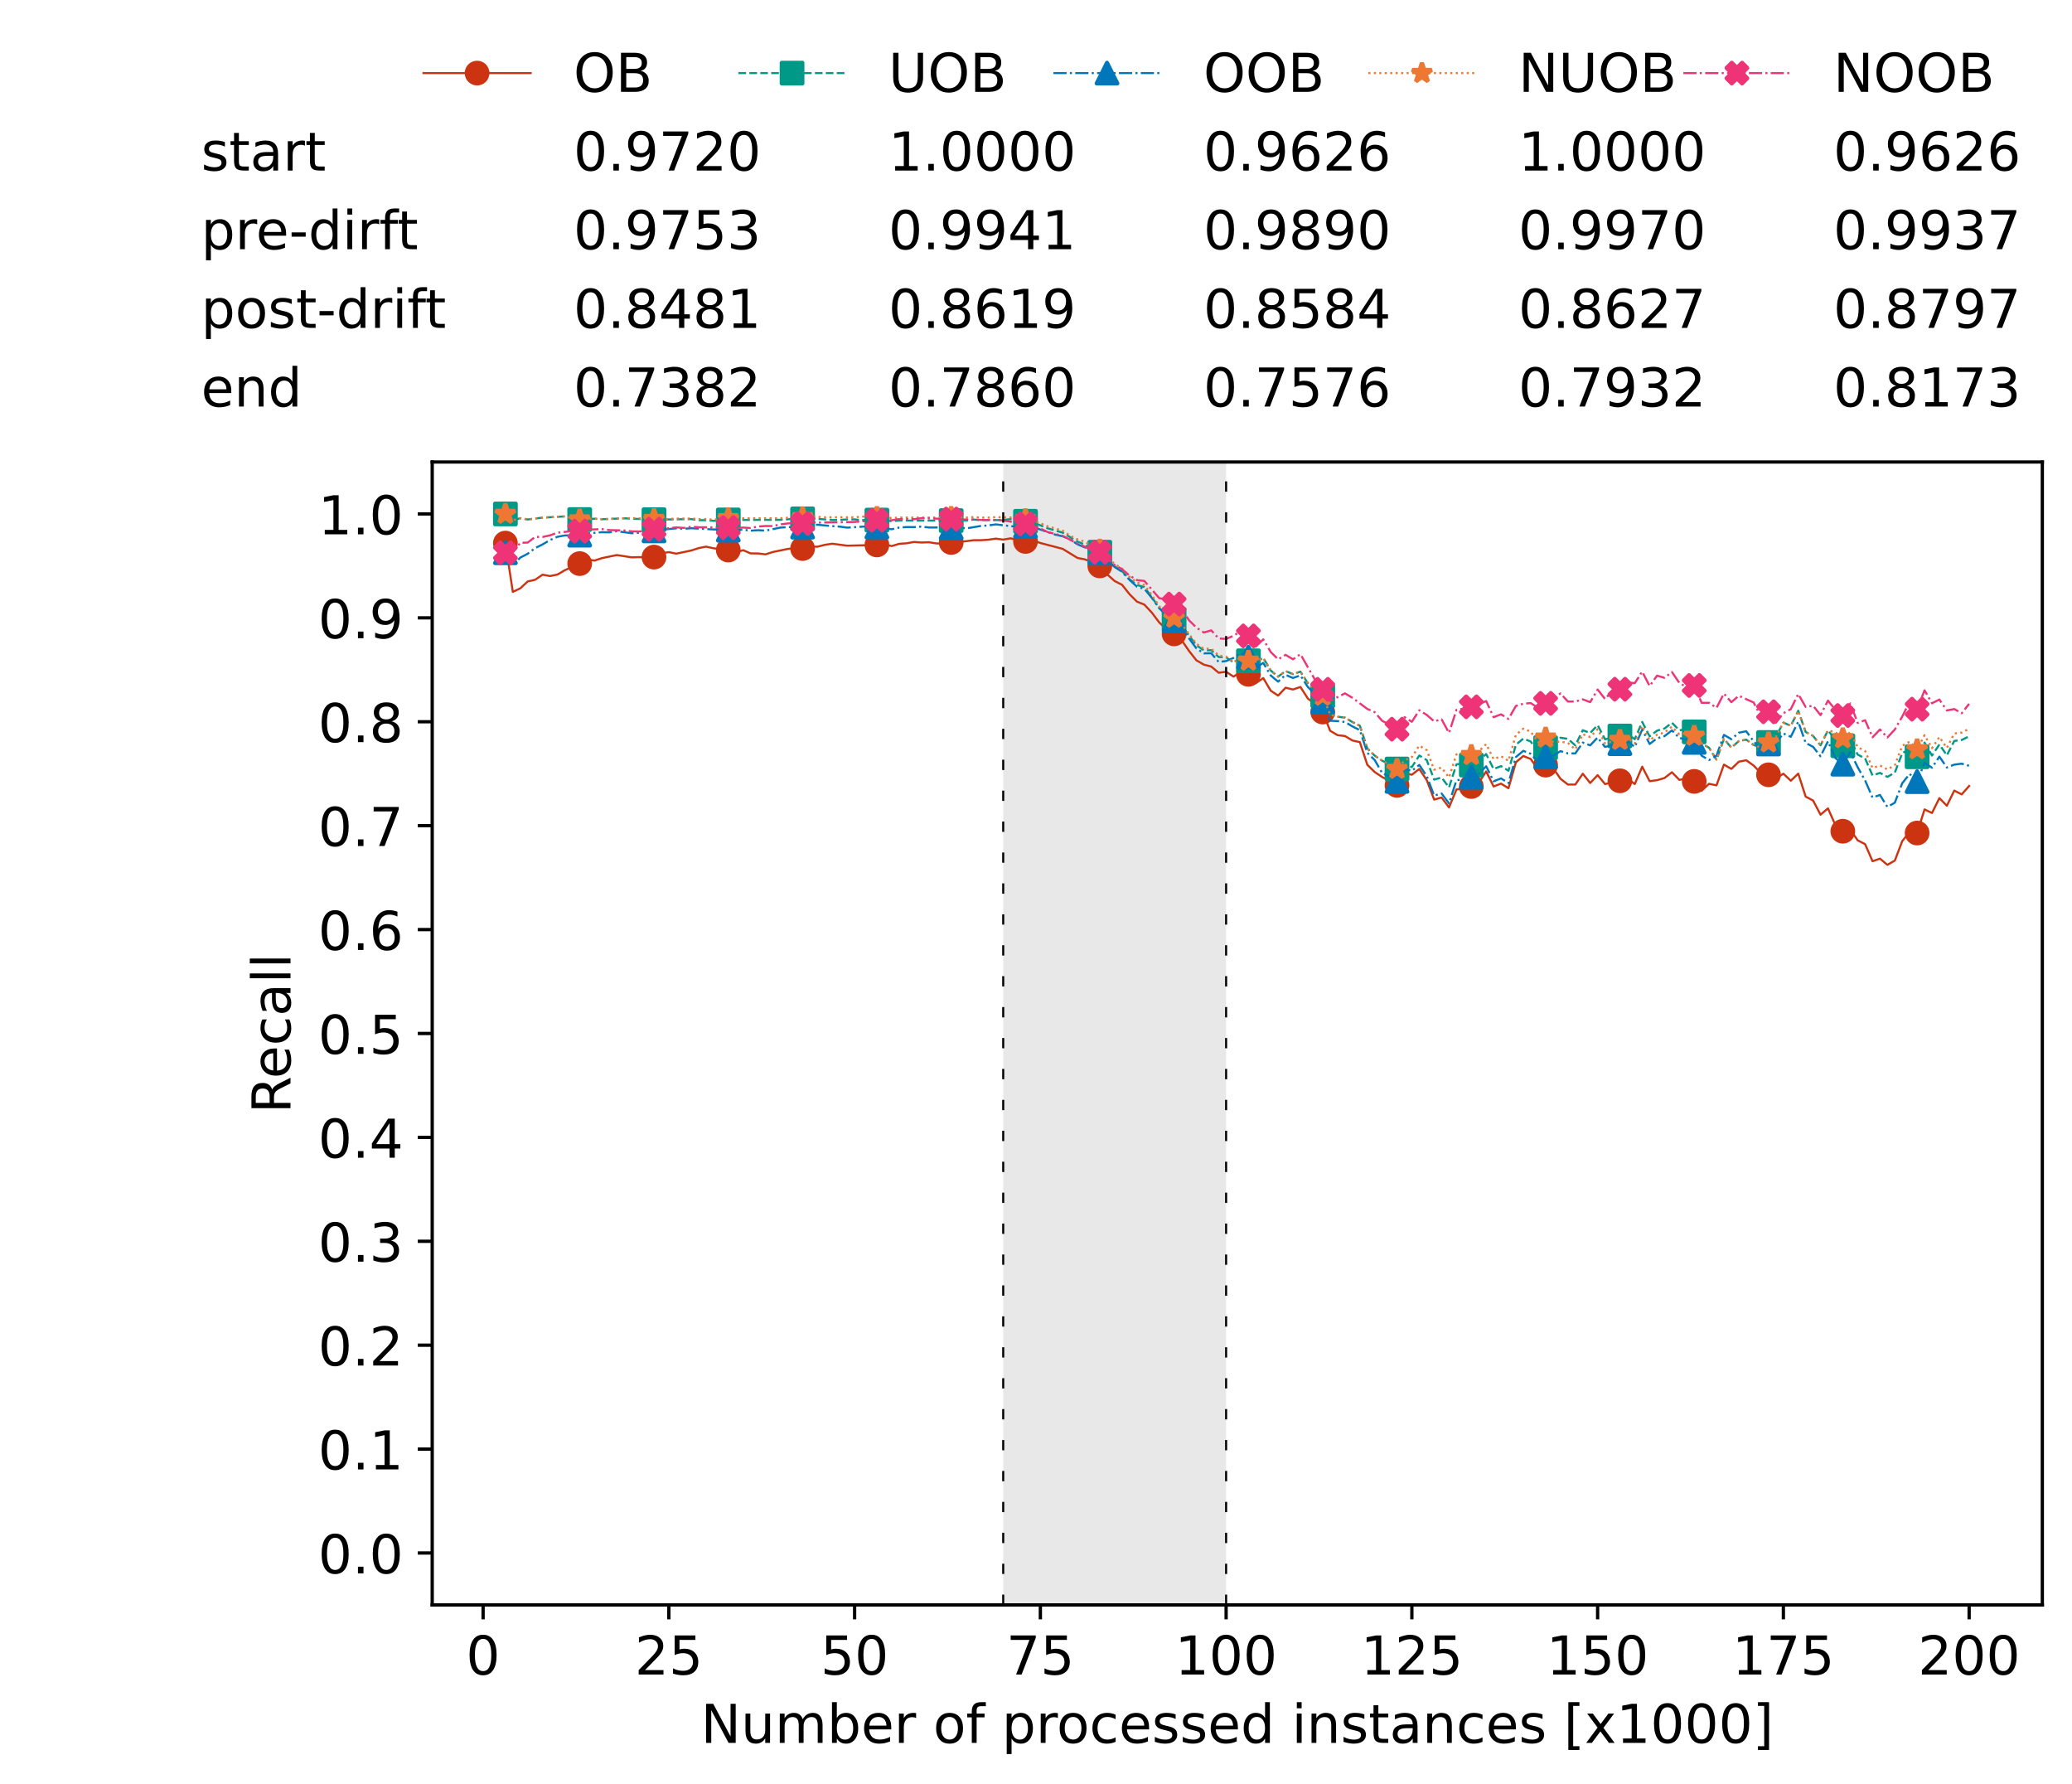 <?xml version="1.0" encoding="utf-8" standalone="no"?>
<!DOCTYPE svg PUBLIC "-//W3C//DTD SVG 1.1//EN"
  "http://www.w3.org/Graphics/SVG/1.1/DTD/svg11.dtd">
<!-- Created with matplotlib (https://matplotlib.org/) -->
<svg height="432.615pt" version="1.1" viewBox="0 0 502.65 432.615" width="502.65pt" xmlns="http://www.w3.org/2000/svg" xmlns:xlink="http://www.w3.org/1999/xlink">
 <defs>
  <style type="text/css">*{stroke-linecap:butt;stroke-linejoin:round;}</style>
 </defs>
 <g id="figure_1">
  <g id="patch_1">
   <path d="M 0 432.615 
L 502.65 432.615 
L 502.65 0 
L 0 0 
z
" style="fill:#ffffff;"/>
  </g>
  <g id="axes_1">
   <g id="patch_2">
    <path d="M 104.85 389.252 
L 495.45 389.252 
L 495.45 112.052 
L 104.85 112.052 
z
" style="fill:#ffffff;"/>
   </g>
   <g id="patch_3">
    <path clip-path="url(#p00784fb575)" d="M 297.446 389.252 
L 297.446 112.052 
L 243.372 112.052 
L 243.372 389.252 
z
" style="fill:#d3d3d3;opacity:0.5;"/>
   </g>
   <g id="matplotlib.axis_1">
    <g id="xtick_1">
     <g id="line2d_1">
      <defs>
       <path d="M 0 0 
L 0 3.5 
" id="m068fabfe29" style="stroke:#000000;stroke-width:0.8;"/>
      </defs>
      <g>
       <use style="stroke:#000000;stroke-width:0.8;" x="117.197" xlink:href="#m068fabfe29" y="389.252"/>
      </g>
     </g>
     <g id="text_1">
      <!-- 0 -->
      <g transform="translate(113.061 406.13)scale(0.13 -0.13)">
       <defs>
        <path d="M 31.781 66.406 
Q 24.172 66.406 20.328 58.906 
Q 16.5 51.422 16.5 36.375 
Q 16.5 21.391 20.328 13.891 
Q 24.172 6.391 31.781 6.391 
Q 39.453 6.391 43.281 13.891 
Q 47.125 21.391 47.125 36.375 
Q 47.125 51.422 43.281 58.906 
Q 39.453 66.406 31.781 66.406 
z
M 31.781 74.219 
Q 44.047 74.219 50.516 64.516 
Q 56.984 54.828 56.984 36.375 
Q 56.984 17.969 50.516 8.266 
Q 44.047 -1.422 31.781 -1.422 
Q 19.531 -1.422 13.062 8.266 
Q 6.594 17.969 6.594 36.375 
Q 6.594 54.828 13.062 64.516 
Q 19.531 74.219 31.781 74.219 
z
" id="DejaVuSans-48"/>
       </defs>
       <use xlink:href="#DejaVuSans-48"/>
      </g>
     </g>
    </g>
    <g id="xtick_2">
     <g id="line2d_2">
      <g>
       <use style="stroke:#000000;stroke-width:0.8;" x="162.259" xlink:href="#m068fabfe29" y="389.252"/>
      </g>
     </g>
     <g id="text_2">
      <!-- 25 -->
      <g transform="translate(153.988 406.13)scale(0.13 -0.13)">
       <defs>
        <path d="M 19.188 8.297 
L 53.609 8.297 
L 53.609 0 
L 7.328 0 
L 7.328 8.297 
Q 12.938 14.109 22.625 23.891 
Q 32.328 33.688 34.812 36.531 
Q 39.547 41.844 41.422 45.531 
Q 43.312 49.219 43.312 52.781 
Q 43.312 58.594 39.234 62.25 
Q 35.156 65.922 28.609 65.922 
Q 23.969 65.922 18.812 64.312 
Q 13.672 62.703 7.812 59.422 
L 7.812 69.391 
Q 13.766 71.781 18.938 73 
Q 24.125 74.219 28.422 74.219 
Q 39.75 74.219 46.484 68.547 
Q 53.219 62.891 53.219 53.422 
Q 53.219 48.922 51.531 44.891 
Q 49.859 40.875 45.406 35.406 
Q 44.188 33.984 37.641 27.219 
Q 31.109 20.453 19.188 8.297 
z
" id="DejaVuSans-50"/>
        <path d="M 10.797 72.906 
L 49.516 72.906 
L 49.516 64.594 
L 19.828 64.594 
L 19.828 46.734 
Q 21.969 47.469 24.109 47.828 
Q 26.266 48.188 28.422 48.188 
Q 40.625 48.188 47.75 41.5 
Q 54.891 34.812 54.891 23.391 
Q 54.891 11.625 47.562 5.094 
Q 40.234 -1.422 26.906 -1.422 
Q 22.312 -1.422 17.547 -0.641 
Q 12.797 0.141 7.719 1.703 
L 7.719 11.625 
Q 12.109 9.234 16.797 8.062 
Q 21.484 6.891 26.703 6.891 
Q 35.156 6.891 40.078 11.328 
Q 45.016 15.766 45.016 23.391 
Q 45.016 31 40.078 35.438 
Q 35.156 39.891 26.703 39.891 
Q 22.75 39.891 18.812 39.016 
Q 14.891 38.141 10.797 36.281 
z
" id="DejaVuSans-53"/>
       </defs>
       <use xlink:href="#DejaVuSans-50"/>
       <use x="63.623" xlink:href="#DejaVuSans-53"/>
      </g>
     </g>
    </g>
    <g id="xtick_3">
     <g id="line2d_3">
      <g>
       <use style="stroke:#000000;stroke-width:0.8;" x="207.322" xlink:href="#m068fabfe29" y="389.252"/>
      </g>
     </g>
     <g id="text_3">
      <!-- 50 -->
      <g transform="translate(199.05 406.13)scale(0.13 -0.13)">
       <use xlink:href="#DejaVuSans-53"/>
       <use x="63.623" xlink:href="#DejaVuSans-48"/>
      </g>
     </g>
    </g>
    <g id="xtick_4">
     <g id="line2d_4">
      <g>
       <use style="stroke:#000000;stroke-width:0.8;" x="252.384" xlink:href="#m068fabfe29" y="389.252"/>
      </g>
     </g>
     <g id="text_4">
      <!-- 75 -->
      <g transform="translate(244.113 406.13)scale(0.13 -0.13)">
       <defs>
        <path d="M 8.203 72.906 
L 55.078 72.906 
L 55.078 68.703 
L 28.609 0 
L 18.312 0 
L 43.219 64.594 
L 8.203 64.594 
z
" id="DejaVuSans-55"/>
       </defs>
       <use xlink:href="#DejaVuSans-55"/>
       <use x="63.623" xlink:href="#DejaVuSans-53"/>
      </g>
     </g>
    </g>
    <g id="xtick_5">
     <g id="line2d_5">
      <g>
       <use style="stroke:#000000;stroke-width:0.8;" x="297.446" xlink:href="#m068fabfe29" y="389.252"/>
      </g>
     </g>
     <g id="text_5">
      <!-- 100 -->
      <g transform="translate(285.039 406.13)scale(0.13 -0.13)">
       <defs>
        <path d="M 12.406 8.297 
L 28.516 8.297 
L 28.516 63.922 
L 10.984 60.406 
L 10.984 69.391 
L 28.422 72.906 
L 38.281 72.906 
L 38.281 8.297 
L 54.391 8.297 
L 54.391 0 
L 12.406 0 
z
" id="DejaVuSans-49"/>
       </defs>
       <use xlink:href="#DejaVuSans-49"/>
       <use x="63.623" xlink:href="#DejaVuSans-48"/>
       <use x="127.246" xlink:href="#DejaVuSans-48"/>
      </g>
     </g>
    </g>
    <g id="xtick_6">
     <g id="line2d_6">
      <g>
       <use style="stroke:#000000;stroke-width:0.8;" x="342.509" xlink:href="#m068fabfe29" y="389.252"/>
      </g>
     </g>
     <g id="text_6">
      <!-- 125 -->
      <g transform="translate(330.102 406.13)scale(0.13 -0.13)">
       <use xlink:href="#DejaVuSans-49"/>
       <use x="63.623" xlink:href="#DejaVuSans-50"/>
       <use x="127.246" xlink:href="#DejaVuSans-53"/>
      </g>
     </g>
    </g>
    <g id="xtick_7">
     <g id="line2d_7">
      <g>
       <use style="stroke:#000000;stroke-width:0.8;" x="387.571" xlink:href="#m068fabfe29" y="389.252"/>
      </g>
     </g>
     <g id="text_7">
      <!-- 150 -->
      <g transform="translate(375.164 406.13)scale(0.13 -0.13)">
       <use xlink:href="#DejaVuSans-49"/>
       <use x="63.623" xlink:href="#DejaVuSans-53"/>
       <use x="127.246" xlink:href="#DejaVuSans-48"/>
      </g>
     </g>
    </g>
    <g id="xtick_8">
     <g id="line2d_8">
      <g>
       <use style="stroke:#000000;stroke-width:0.8;" x="432.633" xlink:href="#m068fabfe29" y="389.252"/>
      </g>
     </g>
     <g id="text_8">
      <!-- 175 -->
      <g transform="translate(420.226 406.13)scale(0.13 -0.13)">
       <use xlink:href="#DejaVuSans-49"/>
       <use x="63.623" xlink:href="#DejaVuSans-55"/>
       <use x="127.246" xlink:href="#DejaVuSans-53"/>
      </g>
     </g>
    </g>
    <g id="xtick_9">
     <g id="line2d_9">
      <g>
       <use style="stroke:#000000;stroke-width:0.8;" x="477.695" xlink:href="#m068fabfe29" y="389.252"/>
      </g>
     </g>
     <g id="text_9">
      <!-- 200 -->
      <g transform="translate(465.289 406.13)scale(0.13 -0.13)">
       <use xlink:href="#DejaVuSans-50"/>
       <use x="63.623" xlink:href="#DejaVuSans-48"/>
       <use x="127.246" xlink:href="#DejaVuSans-48"/>
      </g>
     </g>
    </g>
    <g id="text_10">
     <!-- Number of processed instances [x1000] -->
     <g transform="translate(170.025 422.711)scale(0.13 -0.13)">
      <defs>
       <path d="M 9.812 72.906 
L 23.094 72.906 
L 55.422 11.922 
L 55.422 72.906 
L 64.984 72.906 
L 64.984 0 
L 51.703 0 
L 19.391 60.984 
L 19.391 0 
L 9.812 0 
z
" id="DejaVuSans-78"/>
       <path d="M 8.5 21.578 
L 8.5 54.688 
L 17.484 54.688 
L 17.484 21.922 
Q 17.484 14.156 20.5 10.266 
Q 23.531 6.391 29.594 6.391 
Q 36.859 6.391 41.078 11.031 
Q 45.312 15.672 45.312 23.688 
L 45.312 54.688 
L 54.297 54.688 
L 54.297 0 
L 45.312 0 
L 45.312 8.406 
Q 42.047 3.422 37.719 1 
Q 33.406 -1.422 27.688 -1.422 
Q 18.266 -1.422 13.375 4.438 
Q 8.5 10.297 8.5 21.578 
z
M 31.109 56 
z
" id="DejaVuSans-117"/>
       <path d="M 52 44.188 
Q 55.375 50.25 60.062 53.125 
Q 64.75 56 71.094 56 
Q 79.641 56 84.281 50.016 
Q 88.922 44.047 88.922 33.016 
L 88.922 0 
L 79.891 0 
L 79.891 32.719 
Q 79.891 40.578 77.094 44.375 
Q 74.312 48.188 68.609 48.188 
Q 61.625 48.188 57.562 43.547 
Q 53.516 38.922 53.516 30.906 
L 53.516 0 
L 44.484 0 
L 44.484 32.719 
Q 44.484 40.625 41.703 44.406 
Q 38.922 48.188 33.109 48.188 
Q 26.219 48.188 22.156 43.531 
Q 18.109 38.875 18.109 30.906 
L 18.109 0 
L 9.078 0 
L 9.078 54.688 
L 18.109 54.688 
L 18.109 46.188 
Q 21.188 51.219 25.484 53.609 
Q 29.781 56 35.688 56 
Q 41.656 56 45.828 52.969 
Q 50 49.953 52 44.188 
z
" id="DejaVuSans-109"/>
       <path d="M 48.688 27.297 
Q 48.688 37.203 44.609 42.844 
Q 40.531 48.484 33.406 48.484 
Q 26.266 48.484 22.188 42.844 
Q 18.109 37.203 18.109 27.297 
Q 18.109 17.391 22.188 11.75 
Q 26.266 6.109 33.406 6.109 
Q 40.531 6.109 44.609 11.75 
Q 48.688 17.391 48.688 27.297 
z
M 18.109 46.391 
Q 20.953 51.266 25.266 53.625 
Q 29.594 56 35.594 56 
Q 45.562 56 51.781 48.094 
Q 58.016 40.188 58.016 27.297 
Q 58.016 14.406 51.781 6.484 
Q 45.562 -1.422 35.594 -1.422 
Q 29.594 -1.422 25.266 0.953 
Q 20.953 3.328 18.109 8.203 
L 18.109 0 
L 9.078 0 
L 9.078 75.984 
L 18.109 75.984 
z
" id="DejaVuSans-98"/>
       <path d="M 56.203 29.594 
L 56.203 25.203 
L 14.891 25.203 
Q 15.484 15.922 20.484 11.062 
Q 25.484 6.203 34.422 6.203 
Q 39.594 6.203 44.453 7.469 
Q 49.312 8.734 54.109 11.281 
L 54.109 2.781 
Q 49.266 0.734 44.188 -0.344 
Q 39.109 -1.422 33.891 -1.422 
Q 20.797 -1.422 13.156 6.188 
Q 5.516 13.812 5.516 26.812 
Q 5.516 40.234 12.766 48.109 
Q 20.016 56 32.328 56 
Q 43.359 56 49.781 48.891 
Q 56.203 41.797 56.203 29.594 
z
M 47.219 32.234 
Q 47.125 39.594 43.094 43.984 
Q 39.062 48.391 32.422 48.391 
Q 24.906 48.391 20.391 44.141 
Q 15.875 39.891 15.188 32.172 
z
" id="DejaVuSans-101"/>
       <path d="M 41.109 46.297 
Q 39.594 47.172 37.812 47.578 
Q 36.031 48 33.891 48 
Q 26.266 48 22.188 43.047 
Q 18.109 38.094 18.109 28.812 
L 18.109 0 
L 9.078 0 
L 9.078 54.688 
L 18.109 54.688 
L 18.109 46.188 
Q 20.953 51.172 25.484 53.578 
Q 30.031 56 36.531 56 
Q 37.453 56 38.578 55.875 
Q 39.703 55.766 41.062 55.516 
z
" id="DejaVuSans-114"/>
       <path id="DejaVuSans-32"/>
       <path d="M 30.609 48.391 
Q 23.391 48.391 19.188 42.75 
Q 14.984 37.109 14.984 27.297 
Q 14.984 17.484 19.156 11.844 
Q 23.344 6.203 30.609 6.203 
Q 37.797 6.203 41.984 11.859 
Q 46.188 17.531 46.188 27.297 
Q 46.188 37.016 41.984 42.703 
Q 37.797 48.391 30.609 48.391 
z
M 30.609 56 
Q 42.328 56 49.016 48.375 
Q 55.719 40.766 55.719 27.297 
Q 55.719 13.875 49.016 6.219 
Q 42.328 -1.422 30.609 -1.422 
Q 18.844 -1.422 12.172 6.219 
Q 5.516 13.875 5.516 27.297 
Q 5.516 40.766 12.172 48.375 
Q 18.844 56 30.609 56 
z
" id="DejaVuSans-111"/>
       <path d="M 37.109 75.984 
L 37.109 68.5 
L 28.516 68.5 
Q 23.688 68.5 21.797 66.547 
Q 19.922 64.594 19.922 59.516 
L 19.922 54.688 
L 34.719 54.688 
L 34.719 47.703 
L 19.922 47.703 
L 19.922 0 
L 10.891 0 
L 10.891 47.703 
L 2.297 47.703 
L 2.297 54.688 
L 10.891 54.688 
L 10.891 58.5 
Q 10.891 67.625 15.141 71.797 
Q 19.391 75.984 28.609 75.984 
z
" id="DejaVuSans-102"/>
       <path d="M 18.109 8.203 
L 18.109 -20.797 
L 9.078 -20.797 
L 9.078 54.688 
L 18.109 54.688 
L 18.109 46.391 
Q 20.953 51.266 25.266 53.625 
Q 29.594 56 35.594 56 
Q 45.562 56 51.781 48.094 
Q 58.016 40.188 58.016 27.297 
Q 58.016 14.406 51.781 6.484 
Q 45.562 -1.422 35.594 -1.422 
Q 29.594 -1.422 25.266 0.953 
Q 20.953 3.328 18.109 8.203 
z
M 48.688 27.297 
Q 48.688 37.203 44.609 42.844 
Q 40.531 48.484 33.406 48.484 
Q 26.266 48.484 22.188 42.844 
Q 18.109 37.203 18.109 27.297 
Q 18.109 17.391 22.188 11.75 
Q 26.266 6.109 33.406 6.109 
Q 40.531 6.109 44.609 11.75 
Q 48.688 17.391 48.688 27.297 
z
" id="DejaVuSans-112"/>
       <path d="M 48.781 52.594 
L 48.781 44.188 
Q 44.969 46.297 41.141 47.344 
Q 37.312 48.391 33.406 48.391 
Q 24.656 48.391 19.812 42.844 
Q 14.984 37.312 14.984 27.297 
Q 14.984 17.281 19.812 11.734 
Q 24.656 6.203 33.406 6.203 
Q 37.312 6.203 41.141 7.25 
Q 44.969 8.297 48.781 10.406 
L 48.781 2.094 
Q 45.016 0.344 40.984 -0.531 
Q 36.969 -1.422 32.422 -1.422 
Q 20.062 -1.422 12.781 6.344 
Q 5.516 14.109 5.516 27.297 
Q 5.516 40.672 12.859 48.328 
Q 20.219 56 33.016 56 
Q 37.156 56 41.109 55.141 
Q 45.062 54.297 48.781 52.594 
z
" id="DejaVuSans-99"/>
       <path d="M 44.281 53.078 
L 44.281 44.578 
Q 40.484 46.531 36.375 47.5 
Q 32.281 48.484 27.875 48.484 
Q 21.188 48.484 17.844 46.438 
Q 14.5 44.391 14.5 40.281 
Q 14.5 37.156 16.891 35.375 
Q 19.281 33.594 26.516 31.984 
L 29.594 31.297 
Q 39.156 29.25 43.188 25.516 
Q 47.219 21.781 47.219 15.094 
Q 47.219 7.469 41.188 3.016 
Q 35.156 -1.422 24.609 -1.422 
Q 20.219 -1.422 15.453 -0.562 
Q 10.688 0.297 5.422 2 
L 5.422 11.281 
Q 10.406 8.688 15.234 7.391 
Q 20.062 6.109 24.812 6.109 
Q 31.156 6.109 34.562 8.281 
Q 37.984 10.453 37.984 14.406 
Q 37.984 18.062 35.516 20.016 
Q 33.062 21.969 24.703 23.781 
L 21.578 24.516 
Q 13.234 26.266 9.516 29.906 
Q 5.812 33.547 5.812 39.891 
Q 5.812 47.609 11.281 51.797 
Q 16.75 56 26.812 56 
Q 31.781 56 36.172 55.266 
Q 40.578 54.547 44.281 53.078 
z
" id="DejaVuSans-115"/>
       <path d="M 45.406 46.391 
L 45.406 75.984 
L 54.391 75.984 
L 54.391 0 
L 45.406 0 
L 45.406 8.203 
Q 42.578 3.328 38.25 0.953 
Q 33.938 -1.422 27.875 -1.422 
Q 17.969 -1.422 11.734 6.484 
Q 5.516 14.406 5.516 27.297 
Q 5.516 40.188 11.734 48.094 
Q 17.969 56 27.875 56 
Q 33.938 56 38.25 53.625 
Q 42.578 51.266 45.406 46.391 
z
M 14.797 27.297 
Q 14.797 17.391 18.875 11.75 
Q 22.953 6.109 30.078 6.109 
Q 37.203 6.109 41.297 11.75 
Q 45.406 17.391 45.406 27.297 
Q 45.406 37.203 41.297 42.844 
Q 37.203 48.484 30.078 48.484 
Q 22.953 48.484 18.875 42.844 
Q 14.797 37.203 14.797 27.297 
z
" id="DejaVuSans-100"/>
       <path d="M 9.422 54.688 
L 18.406 54.688 
L 18.406 0 
L 9.422 0 
z
M 9.422 75.984 
L 18.406 75.984 
L 18.406 64.594 
L 9.422 64.594 
z
" id="DejaVuSans-105"/>
       <path d="M 54.891 33.016 
L 54.891 0 
L 45.906 0 
L 45.906 32.719 
Q 45.906 40.484 42.875 44.328 
Q 39.844 48.188 33.797 48.188 
Q 26.516 48.188 22.312 43.547 
Q 18.109 38.922 18.109 30.906 
L 18.109 0 
L 9.078 0 
L 9.078 54.688 
L 18.109 54.688 
L 18.109 46.188 
Q 21.344 51.125 25.703 53.562 
Q 30.078 56 35.797 56 
Q 45.219 56 50.047 50.172 
Q 54.891 44.344 54.891 33.016 
z
" id="DejaVuSans-110"/>
       <path d="M 18.312 70.219 
L 18.312 54.688 
L 36.812 54.688 
L 36.812 47.703 
L 18.312 47.703 
L 18.312 18.016 
Q 18.312 11.328 20.141 9.422 
Q 21.969 7.516 27.594 7.516 
L 36.812 7.516 
L 36.812 0 
L 27.594 0 
Q 17.188 0 13.234 3.875 
Q 9.281 7.766 9.281 18.016 
L 9.281 47.703 
L 2.688 47.703 
L 2.688 54.688 
L 9.281 54.688 
L 9.281 70.219 
z
" id="DejaVuSans-116"/>
       <path d="M 34.281 27.484 
Q 23.391 27.484 19.188 25 
Q 14.984 22.516 14.984 16.5 
Q 14.984 11.719 18.141 8.906 
Q 21.297 6.109 26.703 6.109 
Q 34.188 6.109 38.703 11.406 
Q 43.219 16.703 43.219 25.484 
L 43.219 27.484 
z
M 52.203 31.203 
L 52.203 0 
L 43.219 0 
L 43.219 8.297 
Q 40.141 3.328 35.547 0.953 
Q 30.953 -1.422 24.312 -1.422 
Q 15.922 -1.422 10.953 3.297 
Q 6 8.016 6 15.922 
Q 6 25.141 12.172 29.828 
Q 18.359 34.516 30.609 34.516 
L 43.219 34.516 
L 43.219 35.406 
Q 43.219 41.609 39.141 45 
Q 35.062 48.391 27.688 48.391 
Q 23 48.391 18.547 47.266 
Q 14.109 46.141 10.016 43.891 
L 10.016 52.203 
Q 14.938 54.109 19.578 55.047 
Q 24.219 56 28.609 56 
Q 40.484 56 46.344 49.844 
Q 52.203 43.703 52.203 31.203 
z
" id="DejaVuSans-97"/>
       <path d="M 8.594 75.984 
L 29.297 75.984 
L 29.297 69 
L 17.578 69 
L 17.578 -6.203 
L 29.297 -6.203 
L 29.297 -13.188 
L 8.594 -13.188 
z
" id="DejaVuSans-91"/>
       <path d="M 54.891 54.688 
L 35.109 28.078 
L 55.906 0 
L 45.312 0 
L 29.391 21.484 
L 13.484 0 
L 2.875 0 
L 24.125 28.609 
L 4.688 54.688 
L 15.281 54.688 
L 29.781 35.203 
L 44.281 54.688 
z
" id="DejaVuSans-120"/>
       <path d="M 30.422 75.984 
L 30.422 -13.188 
L 9.719 -13.188 
L 9.719 -6.203 
L 21.391 -6.203 
L 21.391 69 
L 9.719 69 
L 9.719 75.984 
z
" id="DejaVuSans-93"/>
      </defs>
      <use xlink:href="#DejaVuSans-78"/>
      <use x="74.805" xlink:href="#DejaVuSans-117"/>
      <use x="138.184" xlink:href="#DejaVuSans-109"/>
      <use x="235.596" xlink:href="#DejaVuSans-98"/>
      <use x="299.072" xlink:href="#DejaVuSans-101"/>
      <use x="360.596" xlink:href="#DejaVuSans-114"/>
      <use x="401.709" xlink:href="#DejaVuSans-32"/>
      <use x="433.496" xlink:href="#DejaVuSans-111"/>
      <use x="494.678" xlink:href="#DejaVuSans-102"/>
      <use x="529.883" xlink:href="#DejaVuSans-32"/>
      <use x="561.67" xlink:href="#DejaVuSans-112"/>
      <use x="625.146" xlink:href="#DejaVuSans-114"/>
      <use x="664.01" xlink:href="#DejaVuSans-111"/>
      <use x="725.191" xlink:href="#DejaVuSans-99"/>
      <use x="780.172" xlink:href="#DejaVuSans-101"/>
      <use x="841.695" xlink:href="#DejaVuSans-115"/>
      <use x="893.795" xlink:href="#DejaVuSans-115"/>
      <use x="945.895" xlink:href="#DejaVuSans-101"/>
      <use x="1007.418" xlink:href="#DejaVuSans-100"/>
      <use x="1070.895" xlink:href="#DejaVuSans-32"/>
      <use x="1102.682" xlink:href="#DejaVuSans-105"/>
      <use x="1130.465" xlink:href="#DejaVuSans-110"/>
      <use x="1193.844" xlink:href="#DejaVuSans-115"/>
      <use x="1245.943" xlink:href="#DejaVuSans-116"/>
      <use x="1285.152" xlink:href="#DejaVuSans-97"/>
      <use x="1346.432" xlink:href="#DejaVuSans-110"/>
      <use x="1409.811" xlink:href="#DejaVuSans-99"/>
      <use x="1464.791" xlink:href="#DejaVuSans-101"/>
      <use x="1526.314" xlink:href="#DejaVuSans-115"/>
      <use x="1578.414" xlink:href="#DejaVuSans-32"/>
      <use x="1610.201" xlink:href="#DejaVuSans-91"/>
      <use x="1649.215" xlink:href="#DejaVuSans-120"/>
      <use x="1708.395" xlink:href="#DejaVuSans-49"/>
      <use x="1772.018" xlink:href="#DejaVuSans-48"/>
      <use x="1835.641" xlink:href="#DejaVuSans-48"/>
      <use x="1899.264" xlink:href="#DejaVuSans-48"/>
      <use x="1962.887" xlink:href="#DejaVuSans-93"/>
     </g>
    </g>
   </g>
   <g id="matplotlib.axis_2">
    <g id="ytick_1">
     <g id="line2d_10">
      <defs>
       <path d="M 0 0 
L -3.5 0 
" id="md6ae54678a" style="stroke:#000000;stroke-width:0.8;"/>
      </defs>
      <g>
       <use style="stroke:#000000;stroke-width:0.8;" x="104.85" xlink:href="#md6ae54678a" y="376.652"/>
      </g>
     </g>
     <g id="text_11">
      <!-- 0.0 -->
      <g transform="translate(77.176 381.591)scale(0.13 -0.13)">
       <defs>
        <path d="M 10.688 12.406 
L 21 12.406 
L 21 0 
L 10.688 0 
z
" id="DejaVuSans-46"/>
       </defs>
       <use xlink:href="#DejaVuSans-48"/>
       <use x="63.623" xlink:href="#DejaVuSans-46"/>
       <use x="95.41" xlink:href="#DejaVuSans-48"/>
      </g>
     </g>
    </g>
    <g id="ytick_2">
     <g id="line2d_11">
      <g>
       <use style="stroke:#000000;stroke-width:0.8;" x="104.85" xlink:href="#md6ae54678a" y="351.452"/>
      </g>
     </g>
     <g id="text_12">
      <!-- 0.1 -->
      <g transform="translate(77.176 356.391)scale(0.13 -0.13)">
       <use xlink:href="#DejaVuSans-48"/>
       <use x="63.623" xlink:href="#DejaVuSans-46"/>
       <use x="95.41" xlink:href="#DejaVuSans-49"/>
      </g>
     </g>
    </g>
    <g id="ytick_3">
     <g id="line2d_12">
      <g>
       <use style="stroke:#000000;stroke-width:0.8;" x="104.85" xlink:href="#md6ae54678a" y="326.252"/>
      </g>
     </g>
     <g id="text_13">
      <!-- 0.2 -->
      <g transform="translate(77.176 331.191)scale(0.13 -0.13)">
       <use xlink:href="#DejaVuSans-48"/>
       <use x="63.623" xlink:href="#DejaVuSans-46"/>
       <use x="95.41" xlink:href="#DejaVuSans-50"/>
      </g>
     </g>
    </g>
    <g id="ytick_4">
     <g id="line2d_13">
      <g>
       <use style="stroke:#000000;stroke-width:0.8;" x="104.85" xlink:href="#md6ae54678a" y="301.052"/>
      </g>
     </g>
     <g id="text_14">
      <!-- 0.3 -->
      <g transform="translate(77.176 305.991)scale(0.13 -0.13)">
       <defs>
        <path d="M 40.578 39.312 
Q 47.656 37.797 51.625 33 
Q 55.609 28.219 55.609 21.188 
Q 55.609 10.406 48.188 4.484 
Q 40.766 -1.422 27.094 -1.422 
Q 22.516 -1.422 17.656 -0.516 
Q 12.797 0.391 7.625 2.203 
L 7.625 11.719 
Q 11.719 9.328 16.594 8.109 
Q 21.484 6.891 26.812 6.891 
Q 36.078 6.891 40.938 10.547 
Q 45.797 14.203 45.797 21.188 
Q 45.797 27.641 41.281 31.266 
Q 36.766 34.906 28.719 34.906 
L 20.219 34.906 
L 20.219 43.016 
L 29.109 43.016 
Q 36.375 43.016 40.234 45.922 
Q 44.094 48.828 44.094 54.297 
Q 44.094 59.906 40.109 62.906 
Q 36.141 65.922 28.719 65.922 
Q 24.656 65.922 20.016 65.031 
Q 15.375 64.156 9.812 62.312 
L 9.812 71.094 
Q 15.438 72.656 20.344 73.438 
Q 25.25 74.219 29.594 74.219 
Q 40.828 74.219 47.359 69.109 
Q 53.906 64.016 53.906 55.328 
Q 53.906 49.266 50.438 45.094 
Q 46.969 40.922 40.578 39.312 
z
" id="DejaVuSans-51"/>
       </defs>
       <use xlink:href="#DejaVuSans-48"/>
       <use x="63.623" xlink:href="#DejaVuSans-46"/>
       <use x="95.41" xlink:href="#DejaVuSans-51"/>
      </g>
     </g>
    </g>
    <g id="ytick_5">
     <g id="line2d_14">
      <g>
       <use style="stroke:#000000;stroke-width:0.8;" x="104.85" xlink:href="#md6ae54678a" y="275.852"/>
      </g>
     </g>
     <g id="text_15">
      <!-- 0.4 -->
      <g transform="translate(77.176 280.791)scale(0.13 -0.13)">
       <defs>
        <path d="M 37.797 64.312 
L 12.891 25.391 
L 37.797 25.391 
z
M 35.203 72.906 
L 47.609 72.906 
L 47.609 25.391 
L 58.016 25.391 
L 58.016 17.188 
L 47.609 17.188 
L 47.609 0 
L 37.797 0 
L 37.797 17.188 
L 4.891 17.188 
L 4.891 26.703 
z
" id="DejaVuSans-52"/>
       </defs>
       <use xlink:href="#DejaVuSans-48"/>
       <use x="63.623" xlink:href="#DejaVuSans-46"/>
       <use x="95.41" xlink:href="#DejaVuSans-52"/>
      </g>
     </g>
    </g>
    <g id="ytick_6">
     <g id="line2d_15">
      <g>
       <use style="stroke:#000000;stroke-width:0.8;" x="104.85" xlink:href="#md6ae54678a" y="250.652"/>
      </g>
     </g>
     <g id="text_16">
      <!-- 0.5 -->
      <g transform="translate(77.176 255.591)scale(0.13 -0.13)">
       <use xlink:href="#DejaVuSans-48"/>
       <use x="63.623" xlink:href="#DejaVuSans-46"/>
       <use x="95.41" xlink:href="#DejaVuSans-53"/>
      </g>
     </g>
    </g>
    <g id="ytick_7">
     <g id="line2d_16">
      <g>
       <use style="stroke:#000000;stroke-width:0.8;" x="104.85" xlink:href="#md6ae54678a" y="225.452"/>
      </g>
     </g>
     <g id="text_17">
      <!-- 0.6 -->
      <g transform="translate(77.176 230.391)scale(0.13 -0.13)">
       <defs>
        <path d="M 33.016 40.375 
Q 26.375 40.375 22.484 35.828 
Q 18.609 31.297 18.609 23.391 
Q 18.609 15.531 22.484 10.953 
Q 26.375 6.391 33.016 6.391 
Q 39.656 6.391 43.531 10.953 
Q 47.406 15.531 47.406 23.391 
Q 47.406 31.297 43.531 35.828 
Q 39.656 40.375 33.016 40.375 
z
M 52.594 71.297 
L 52.594 62.312 
Q 48.875 64.062 45.094 64.984 
Q 41.312 65.922 37.594 65.922 
Q 27.828 65.922 22.672 59.328 
Q 17.531 52.734 16.797 39.406 
Q 19.672 43.656 24.016 45.922 
Q 28.375 48.188 33.594 48.188 
Q 44.578 48.188 50.953 41.516 
Q 57.328 34.859 57.328 23.391 
Q 57.328 12.156 50.688 5.359 
Q 44.047 -1.422 33.016 -1.422 
Q 20.359 -1.422 13.672 8.266 
Q 6.984 17.969 6.984 36.375 
Q 6.984 53.656 15.188 63.938 
Q 23.391 74.219 37.203 74.219 
Q 40.922 74.219 44.703 73.484 
Q 48.484 72.75 52.594 71.297 
z
" id="DejaVuSans-54"/>
       </defs>
       <use xlink:href="#DejaVuSans-48"/>
       <use x="63.623" xlink:href="#DejaVuSans-46"/>
       <use x="95.41" xlink:href="#DejaVuSans-54"/>
      </g>
     </g>
    </g>
    <g id="ytick_8">
     <g id="line2d_17">
      <g>
       <use style="stroke:#000000;stroke-width:0.8;" x="104.85" xlink:href="#md6ae54678a" y="200.252"/>
      </g>
     </g>
     <g id="text_18">
      <!-- 0.7 -->
      <g transform="translate(77.176 205.191)scale(0.13 -0.13)">
       <use xlink:href="#DejaVuSans-48"/>
       <use x="63.623" xlink:href="#DejaVuSans-46"/>
       <use x="95.41" xlink:href="#DejaVuSans-55"/>
      </g>
     </g>
    </g>
    <g id="ytick_9">
     <g id="line2d_18">
      <g>
       <use style="stroke:#000000;stroke-width:0.8;" x="104.85" xlink:href="#md6ae54678a" y="175.052"/>
      </g>
     </g>
     <g id="text_19">
      <!-- 0.8 -->
      <g transform="translate(77.176 179.991)scale(0.13 -0.13)">
       <defs>
        <path d="M 31.781 34.625 
Q 24.75 34.625 20.719 30.859 
Q 16.703 27.094 16.703 20.516 
Q 16.703 13.922 20.719 10.156 
Q 24.75 6.391 31.781 6.391 
Q 38.812 6.391 42.859 10.172 
Q 46.922 13.969 46.922 20.516 
Q 46.922 27.094 42.891 30.859 
Q 38.875 34.625 31.781 34.625 
z
M 21.922 38.812 
Q 15.578 40.375 12.031 44.719 
Q 8.5 49.078 8.5 55.328 
Q 8.5 64.062 14.719 69.141 
Q 20.953 74.219 31.781 74.219 
Q 42.672 74.219 48.875 69.141 
Q 55.078 64.062 55.078 55.328 
Q 55.078 49.078 51.531 44.719 
Q 48 40.375 41.703 38.812 
Q 48.828 37.156 52.797 32.312 
Q 56.781 27.484 56.781 20.516 
Q 56.781 9.906 50.312 4.234 
Q 43.844 -1.422 31.781 -1.422 
Q 19.734 -1.422 13.25 4.234 
Q 6.781 9.906 6.781 20.516 
Q 6.781 27.484 10.781 32.312 
Q 14.797 37.156 21.922 38.812 
z
M 18.312 54.391 
Q 18.312 48.734 21.844 45.562 
Q 25.391 42.391 31.781 42.391 
Q 38.141 42.391 41.719 45.562 
Q 45.312 48.734 45.312 54.391 
Q 45.312 60.062 41.719 63.234 
Q 38.141 66.406 31.781 66.406 
Q 25.391 66.406 21.844 63.234 
Q 18.312 60.062 18.312 54.391 
z
" id="DejaVuSans-56"/>
       </defs>
       <use xlink:href="#DejaVuSans-48"/>
       <use x="63.623" xlink:href="#DejaVuSans-46"/>
       <use x="95.41" xlink:href="#DejaVuSans-56"/>
      </g>
     </g>
    </g>
    <g id="ytick_10">
     <g id="line2d_19">
      <g>
       <use style="stroke:#000000;stroke-width:0.8;" x="104.85" xlink:href="#md6ae54678a" y="149.852"/>
      </g>
     </g>
     <g id="text_20">
      <!-- 0.9 -->
      <g transform="translate(77.176 154.791)scale(0.13 -0.13)">
       <defs>
        <path d="M 10.984 1.516 
L 10.984 10.5 
Q 14.703 8.734 18.5 7.812 
Q 22.312 6.891 25.984 6.891 
Q 35.75 6.891 40.891 13.453 
Q 46.047 20.016 46.781 33.406 
Q 43.953 29.203 39.594 26.953 
Q 35.25 24.703 29.984 24.703 
Q 19.047 24.703 12.672 31.312 
Q 6.297 37.938 6.297 49.422 
Q 6.297 60.641 12.938 67.422 
Q 19.578 74.219 30.609 74.219 
Q 43.266 74.219 49.922 64.516 
Q 56.594 54.828 56.594 36.375 
Q 56.594 19.141 48.406 8.859 
Q 40.234 -1.422 26.422 -1.422 
Q 22.703 -1.422 18.891 -0.688 
Q 15.094 0.047 10.984 1.516 
z
M 30.609 32.422 
Q 37.25 32.422 41.125 36.953 
Q 45.016 41.5 45.016 49.422 
Q 45.016 57.281 41.125 61.844 
Q 37.25 66.406 30.609 66.406 
Q 23.969 66.406 20.094 61.844 
Q 16.219 57.281 16.219 49.422 
Q 16.219 41.5 20.094 36.953 
Q 23.969 32.422 30.609 32.422 
z
" id="DejaVuSans-57"/>
       </defs>
       <use xlink:href="#DejaVuSans-48"/>
       <use x="63.623" xlink:href="#DejaVuSans-46"/>
       <use x="95.41" xlink:href="#DejaVuSans-57"/>
      </g>
     </g>
    </g>
    <g id="ytick_11">
     <g id="line2d_20">
      <g>
       <use style="stroke:#000000;stroke-width:0.8;" x="104.85" xlink:href="#md6ae54678a" y="124.652"/>
      </g>
     </g>
     <g id="text_21">
      <!-- 1.0 -->
      <g transform="translate(77.176 129.591)scale(0.13 -0.13)">
       <use xlink:href="#DejaVuSans-49"/>
       <use x="63.623" xlink:href="#DejaVuSans-46"/>
       <use x="95.41" xlink:href="#DejaVuSans-48"/>
      </g>
     </g>
    </g>
    <g id="text_22">
     <!-- Recall -->
     <g transform="translate(70.472 270.044)rotate(-90)scale(0.13 -0.13)">
      <defs>
       <path d="M 44.391 34.188 
Q 47.562 33.109 50.562 29.594 
Q 53.562 26.078 56.594 19.922 
L 66.609 0 
L 56 0 
L 46.688 18.703 
Q 43.062 26.031 39.672 28.422 
Q 36.281 30.812 30.422 30.812 
L 19.672 30.812 
L 19.672 0 
L 9.812 0 
L 9.812 72.906 
L 32.078 72.906 
Q 44.578 72.906 50.734 67.672 
Q 56.891 62.453 56.891 51.906 
Q 56.891 45.016 53.688 40.469 
Q 50.484 35.938 44.391 34.188 
z
M 19.672 64.797 
L 19.672 38.922 
L 32.078 38.922 
Q 39.203 38.922 42.844 42.219 
Q 46.484 45.516 46.484 51.906 
Q 46.484 58.297 42.844 61.547 
Q 39.203 64.797 32.078 64.797 
z
" id="DejaVuSans-82"/>
       <path d="M 9.422 75.984 
L 18.406 75.984 
L 18.406 0 
L 9.422 0 
z
" id="DejaVuSans-108"/>
      </defs>
      <use xlink:href="#DejaVuSans-82"/>
      <use x="64.982" xlink:href="#DejaVuSans-101"/>
      <use x="126.506" xlink:href="#DejaVuSans-99"/>
      <use x="181.486" xlink:href="#DejaVuSans-97"/>
      <use x="242.766" xlink:href="#DejaVuSans-108"/>
      <use x="270.549" xlink:href="#DejaVuSans-108"/>
     </g>
    </g>
   </g>
   <g id="line2d_21"/>
   <g id="line2d_22"/>
   <g id="line2d_23"/>
   <g id="line2d_24"/>
   <g id="line2d_25"/>
   <g id="line2d_26">
    <path clip-path="url(#p00784fb575)" d="M 122.605 131.717 
L 124.407 143.55 
L 126.21 142.695 
L 128.012 141.022 
L 129.815 140.612 
L 131.617 139.384 
L 133.419 139.706 
L 135.222 139.353 
L 137.024 138.297 
L 140.629 136.692 
L 142.432 135.689 
L 144.234 135.958 
L 146.037 135.362 
L 149.642 134.619 
L 153.247 135.176 
L 155.049 135.118 
L 156.852 135.2 
L 158.654 135.115 
L 160.457 134.173 
L 162.259 133.914 
L 164.062 134.274 
L 167.667 133.523 
L 169.469 132.939 
L 171.272 132.581 
L 173.074 132.968 
L 176.679 133.408 
L 178.482 134.002 
L 180.284 133.441 
L 182.087 134.221 
L 183.889 134.232 
L 185.692 134.451 
L 187.494 133.879 
L 191.099 133.135 
L 192.902 132.927 
L 194.704 133.041 
L 196.507 132.562 
L 198.309 132.597 
L 200.112 132.136 
L 201.914 131.87 
L 205.519 132.347 
L 210.927 132.214 
L 214.532 132.078 
L 216.334 132.432 
L 218.137 131.897 
L 219.939 131.764 
L 221.742 131.444 
L 223.544 131.577 
L 225.347 131.514 
L 227.149 131.797 
L 228.952 131.827 
L 230.754 131.564 
L 234.359 131.262 
L 236.162 131.02 
L 237.964 131.021 
L 239.767 130.901 
L 241.569 130.635 
L 243.372 130.873 
L 245.174 130.563 
L 246.976 131.003 
L 248.779 131.316 
L 250.581 131.069 
L 252.384 131.695 
L 257.791 133.113 
L 261.396 135.326 
L 263.199 135.669 
L 265.001 136.388 
L 266.804 137.253 
L 268.606 139.315 
L 270.409 140.924 
L 272.211 141.845 
L 274.014 144.115 
L 275.816 145.915 
L 277.619 146.646 
L 279.421 148.579 
L 281.224 150.976 
L 283.026 152.654 
L 284.829 153.734 
L 286.631 155.227 
L 288.434 157.861 
L 290.236 160.152 
L 292.039 161.189 
L 293.841 161.672 
L 295.644 163.163 
L 297.446 162.927 
L 299.249 164.102 
L 301.051 162.957 
L 302.854 163.547 
L 304.656 165.685 
L 306.459 164.457 
L 308.261 167.511 
L 310.064 168.711 
L 311.866 166.794 
L 313.669 167.225 
L 315.471 166.612 
L 317.274 169.412 
L 319.076 170.839 
L 320.879 172.689 
L 322.681 177.239 
L 324.484 178.305 
L 326.286 178.515 
L 328.089 179.597 
L 329.891 179.989 
L 331.694 185.481 
L 333.496 187.244 
L 335.299 188.455 
L 337.101 189.355 
L 338.904 190.48 
L 340.706 187.54 
L 342.509 187.898 
L 344.311 186.498 
L 346.114 189.198 
L 347.916 193.923 
L 349.719 193.423 
L 351.521 195.823 
L 353.324 191.483 
L 355.126 191.206 
L 356.928 190.756 
L 358.731 189.856 
L 360.533 187.11 
L 362.336 190.75 
L 364.138 190.05 
L 365.941 191.17 
L 367.743 184.87 
L 369.546 183.362 
L 371.348 184.089 
L 373.151 186.689 
L 374.953 185.564 
L 376.756 186.243 
L 378.558 188.877 
L 380.361 190.277 
L 382.163 190.277 
L 383.966 187.652 
L 385.768 189.902 
L 387.571 187.993 
L 389.373 190.169 
L 394.781 188.816 
L 396.583 190.152 
L 398.386 185.952 
L 400.188 189.452 
L 401.991 189.223 
L 403.793 188.698 
L 405.596 187.298 
L 407.398 189.148 
L 409.201 188.798 
L 411.003 189.514 
L 412.806 191.776 
L 414.608 190.096 
L 416.411 190.478 
L 418.213 185.438 
L 420.016 186.488 
L 421.818 184.738 
L 423.621 184.385 
L 425.423 185.674 
L 427.226 187.564 
L 429.028 187.914 
L 430.831 188.795 
L 432.633 187.649 
L 434.436 189.349 
L 436.238 187.626 
L 438.041 193.21 
L 439.843 194.155 
L 441.646 197.592 
L 443.448 196.064 
L 445.251 200.114 
L 447.053 201.604 
L 448.856 201.184 
L 450.658 203.809 
L 452.461 204.739 
L 454.263 208.879 
L 456.066 208.249 
L 457.868 209.757 
L 459.671 208.718 
L 461.473 203.993 
L 463.276 201.753 
L 465.078 202.04 
L 466.881 196.313 
L 468.683 197.172 
L 470.485 193.572 
L 472.288 195.422 
L 474.09 191.747 
L 475.893 192.663 
L 477.695 190.627 
L 477.695 190.627 
" style="fill:none;stroke:#cc3311;stroke-linecap:square;stroke-width:0.5;"/>
    <defs>
     <path d="M 0 2.5 
C 0.663 2.5 1.299 2.237 1.768 1.768 
C 2.237 1.299 2.5 0.663 2.5 0 
C 2.5 -0.663 2.237 -1.299 1.768 -1.768 
C 1.299 -2.237 0.663 -2.5 0 -2.5 
C -0.663 -2.5 -1.299 -2.237 -1.768 -1.768 
C -2.237 -1.299 -2.5 -0.663 -2.5 0 
C -2.5 0.663 -2.237 1.299 -1.768 1.768 
C -1.299 2.237 -0.663 2.5 0 2.5 
z
" id="m597206db08" style="stroke:#cc3311;"/>
    </defs>
    <g clip-path="url(#p00784fb575)">
     <use style="fill:#cc3311;stroke:#cc3311;" x="122.605" xlink:href="#m597206db08" y="131.717"/>
     <use style="fill:#cc3311;stroke:#cc3311;" x="140.629" xlink:href="#m597206db08" y="136.692"/>
     <use style="fill:#cc3311;stroke:#cc3311;" x="158.654" xlink:href="#m597206db08" y="135.115"/>
     <use style="fill:#cc3311;stroke:#cc3311;" x="176.679" xlink:href="#m597206db08" y="133.408"/>
     <use style="fill:#cc3311;stroke:#cc3311;" x="194.704" xlink:href="#m597206db08" y="133.041"/>
     <use style="fill:#cc3311;stroke:#cc3311;" x="212.729" xlink:href="#m597206db08" y="132.168"/>
     <use style="fill:#cc3311;stroke:#cc3311;" x="230.754" xlink:href="#m597206db08" y="131.564"/>
     <use style="fill:#cc3311;stroke:#cc3311;" x="248.779" xlink:href="#m597206db08" y="131.316"/>
     <use style="fill:#cc3311;stroke:#cc3311;" x="266.804" xlink:href="#m597206db08" y="137.253"/>
     <use style="fill:#cc3311;stroke:#cc3311;" x="284.829" xlink:href="#m597206db08" y="153.734"/>
     <use style="fill:#cc3311;stroke:#cc3311;" x="302.854" xlink:href="#m597206db08" y="163.547"/>
     <use style="fill:#cc3311;stroke:#cc3311;" x="320.879" xlink:href="#m597206db08" y="172.689"/>
     <use style="fill:#cc3311;stroke:#cc3311;" x="338.904" xlink:href="#m597206db08" y="190.48"/>
     <use style="fill:#cc3311;stroke:#cc3311;" x="356.928" xlink:href="#m597206db08" y="190.756"/>
     <use style="fill:#cc3311;stroke:#cc3311;" x="374.953" xlink:href="#m597206db08" y="185.564"/>
     <use style="fill:#cc3311;stroke:#cc3311;" x="392.978" xlink:href="#m597206db08" y="189.369"/>
     <use style="fill:#cc3311;stroke:#cc3311;" x="411.003" xlink:href="#m597206db08" y="189.514"/>
     <use style="fill:#cc3311;stroke:#cc3311;" x="429.028" xlink:href="#m597206db08" y="187.914"/>
     <use style="fill:#cc3311;stroke:#cc3311;" x="447.053" xlink:href="#m597206db08" y="201.604"/>
     <use style="fill:#cc3311;stroke:#cc3311;" x="465.078" xlink:href="#m597206db08" y="202.04"/>
    </g>
   </g>
   <g id="line2d_27"/>
   <g id="line2d_28"/>
   <g id="line2d_29"/>
   <g id="line2d_30"/>
   <g id="line2d_31">
    <path clip-path="url(#p00784fb575)" d="M 122.605 124.652 
L 124.407 126.188 
L 126.21 125.676 
L 128.012 125.988 
L 131.617 125.542 
L 137.024 125.246 
L 138.827 125.722 
L 140.629 126.013 
L 144.234 125.804 
L 146.037 125.933 
L 151.444 125.707 
L 158.654 126.043 
L 167.667 125.895 
L 169.469 126.16 
L 171.272 126.16 
L 173.074 126.321 
L 176.679 126.104 
L 189.297 126.076 
L 191.099 125.959 
L 192.902 125.716 
L 194.704 125.844 
L 196.507 125.725 
L 201.914 126.106 
L 203.717 126.106 
L 205.519 125.967 
L 207.322 125.967 
L 209.124 126.162 
L 210.927 126.032 
L 216.334 126.396 
L 218.137 126.263 
L 234.359 126.247 
L 236.162 126.014 
L 237.964 126.143 
L 243.372 126.136 
L 245.174 125.881 
L 246.976 126.266 
L 250.581 126.688 
L 254.186 128.146 
L 257.791 129.182 
L 261.396 131.35 
L 263.199 132.114 
L 265.001 133.259 
L 266.804 133.928 
L 268.606 135.761 
L 270.409 137.389 
L 272.211 138.535 
L 274.014 140.505 
L 275.816 141.874 
L 277.619 142.402 
L 279.421 144.814 
L 281.224 147.514 
L 283.026 149.228 
L 284.829 150.226 
L 286.631 151.719 
L 290.236 156.51 
L 292.039 157.718 
L 293.841 157.697 
L 295.644 159.345 
L 297.446 159.454 
L 299.249 160.629 
L 301.051 159.484 
L 302.854 160.271 
L 304.656 160.539 
L 306.459 159.562 
L 308.261 162.617 
L 310.064 164.117 
L 311.866 162.747 
L 313.669 163.501 
L 315.471 162.888 
L 317.274 165.688 
L 319.076 167.465 
L 320.879 168.765 
L 322.681 173.315 
L 324.484 173.832 
L 326.286 174.042 
L 328.089 175.124 
L 329.891 176.02 
L 331.694 181.512 
L 333.496 183.274 
L 335.299 184.486 
L 337.101 185.386 
L 338.904 186.511 
L 340.706 185.671 
L 342.509 186.029 
L 344.311 183.229 
L 346.114 184.354 
L 347.916 189.079 
L 349.719 188.579 
L 351.521 190.979 
L 353.324 185.379 
L 355.126 185.102 
L 356.928 185.552 
L 358.731 184.652 
L 360.533 182.875 
L 362.336 186.515 
L 364.138 185.815 
L 365.941 186.935 
L 367.743 180.635 
L 369.546 179.127 
L 371.348 179.854 
L 373.151 182.454 
L 374.953 181.329 
L 378.558 178.924 
L 380.361 179.204 
L 382.163 180.779 
L 383.966 177.104 
L 385.768 177.779 
L 387.571 175.87 
L 389.373 179.306 
L 394.781 177.952 
L 396.583 179.289 
L 398.386 175.089 
L 400.188 178.589 
L 401.991 177.214 
L 403.793 176.689 
L 405.596 175.289 
L 407.398 177.139 
L 409.201 176.789 
L 411.003 177.505 
L 412.806 180.305 
L 414.608 181.355 
L 416.411 184.257 
L 418.213 179.217 
L 420.016 181.317 
L 421.818 179.742 
L 423.621 179.39 
L 425.423 180.678 
L 427.226 181.308 
L 429.028 180.083 
L 430.831 178.673 
L 432.633 175.237 
L 434.436 176.037 
L 436.238 172.376 
L 438.041 177.53 
L 439.843 178.475 
L 441.646 180.766 
L 443.448 177.139 
L 445.251 179.389 
L 447.053 180.878 
L 448.856 179.338 
L 450.658 183.013 
L 452.461 183.944 
L 454.263 188.084 
L 456.066 187.454 
L 457.868 188.423 
L 459.671 187.384 
L 461.473 182.659 
L 463.276 181.679 
L 465.078 183.541 
L 466.881 180.104 
L 468.683 183.254 
L 470.485 180.554 
L 472.288 183.198 
L 474.09 179.698 
L 475.893 179.469 
L 477.695 178.578 
L 477.695 178.578 
" style="fill:none;stroke:#009988;stroke-dasharray:1.85,0.8;stroke-dashoffset:0;stroke-width:0.5;"/>
    <defs>
     <path d="M -2.5 2.5 
L 2.5 2.5 
L 2.5 -2.5 
L -2.5 -2.5 
z
" id="m8c6e5d01fc" style="stroke:#009988;stroke-linejoin:miter;"/>
    </defs>
    <g clip-path="url(#p00784fb575)">
     <use style="fill:#009988;stroke:#009988;stroke-linejoin:miter;" x="122.605" xlink:href="#m8c6e5d01fc" y="124.652"/>
     <use style="fill:#009988;stroke:#009988;stroke-linejoin:miter;" x="140.629" xlink:href="#m8c6e5d01fc" y="126.013"/>
     <use style="fill:#009988;stroke:#009988;stroke-linejoin:miter;" x="158.654" xlink:href="#m8c6e5d01fc" y="126.043"/>
     <use style="fill:#009988;stroke:#009988;stroke-linejoin:miter;" x="176.679" xlink:href="#m8c6e5d01fc" y="126.104"/>
     <use style="fill:#009988;stroke:#009988;stroke-linejoin:miter;" x="194.704" xlink:href="#m8c6e5d01fc" y="125.844"/>
     <use style="fill:#009988;stroke:#009988;stroke-linejoin:miter;" x="212.729" xlink:href="#m8c6e5d01fc" y="126.136"/>
     <use style="fill:#009988;stroke:#009988;stroke-linejoin:miter;" x="230.754" xlink:href="#m8c6e5d01fc" y="126.26"/>
     <use style="fill:#009988;stroke:#009988;stroke-linejoin:miter;" x="248.779" xlink:href="#m8c6e5d01fc" y="126.431"/>
     <use style="fill:#009988;stroke:#009988;stroke-linejoin:miter;" x="266.804" xlink:href="#m8c6e5d01fc" y="133.928"/>
     <use style="fill:#009988;stroke:#009988;stroke-linejoin:miter;" x="284.829" xlink:href="#m8c6e5d01fc" y="150.226"/>
     <use style="fill:#009988;stroke:#009988;stroke-linejoin:miter;" x="302.854" xlink:href="#m8c6e5d01fc" y="160.271"/>
     <use style="fill:#009988;stroke:#009988;stroke-linejoin:miter;" x="320.879" xlink:href="#m8c6e5d01fc" y="168.765"/>
     <use style="fill:#009988;stroke:#009988;stroke-linejoin:miter;" x="338.904" xlink:href="#m8c6e5d01fc" y="186.511"/>
     <use style="fill:#009988;stroke:#009988;stroke-linejoin:miter;" x="356.928" xlink:href="#m8c6e5d01fc" y="185.552"/>
     <use style="fill:#009988;stroke:#009988;stroke-linejoin:miter;" x="374.953" xlink:href="#m8c6e5d01fc" y="181.329"/>
     <use style="fill:#009988;stroke:#009988;stroke-linejoin:miter;" x="392.978" xlink:href="#m8c6e5d01fc" y="178.506"/>
     <use style="fill:#009988;stroke:#009988;stroke-linejoin:miter;" x="411.003" xlink:href="#m8c6e5d01fc" y="177.505"/>
     <use style="fill:#009988;stroke:#009988;stroke-linejoin:miter;" x="429.028" xlink:href="#m8c6e5d01fc" y="180.083"/>
     <use style="fill:#009988;stroke:#009988;stroke-linejoin:miter;" x="447.053" xlink:href="#m8c6e5d01fc" y="180.878"/>
     <use style="fill:#009988;stroke:#009988;stroke-linejoin:miter;" x="465.078" xlink:href="#m8c6e5d01fc" y="183.541"/>
    </g>
   </g>
   <g id="line2d_32"/>
   <g id="line2d_33"/>
   <g id="line2d_34"/>
   <g id="line2d_35"/>
   <g id="line2d_36">
    <path clip-path="url(#p00784fb575)" d="M 122.605 134.072 
L 124.407 137.045 
L 126.21 135.247 
L 128.012 134.301 
L 129.815 132.944 
L 131.617 132.039 
L 133.419 130.984 
L 135.222 130.192 
L 137.024 129.865 
L 140.629 129.793 
L 142.432 129.365 
L 146.037 129.076 
L 147.839 129.114 
L 149.642 128.835 
L 153.247 129.331 
L 156.852 129.102 
L 160.457 128.472 
L 164.062 128.137 
L 165.864 128.257 
L 167.667 128.113 
L 173.074 128.405 
L 176.679 128.581 
L 178.482 128.581 
L 180.284 128.46 
L 182.087 128.71 
L 183.889 128.59 
L 185.692 128.701 
L 189.297 127.959 
L 191.099 127.841 
L 194.704 127.846 
L 196.507 127.486 
L 198.309 127.263 
L 201.914 127.604 
L 203.717 127.723 
L 205.519 127.968 
L 210.927 127.63 
L 216.334 128.353 
L 218.137 127.955 
L 219.939 127.825 
L 221.742 127.839 
L 223.544 127.717 
L 225.347 127.938 
L 232.557 127.895 
L 234.359 128.166 
L 237.964 127.56 
L 239.767 127.441 
L 241.569 127.182 
L 245.174 127.606 
L 246.976 127.77 
L 248.779 127.697 
L 250.581 127.828 
L 255.989 129.667 
L 257.791 130.066 
L 259.594 130.854 
L 261.396 132.014 
L 263.199 132.777 
L 265.001 133.709 
L 266.804 134.181 
L 270.409 137.53 
L 272.211 138.675 
L 274.014 140.645 
L 275.816 142.289 
L 277.619 142.816 
L 279.421 144.989 
L 281.224 147.486 
L 283.026 149.201 
L 284.829 150.548 
L 286.631 152.041 
L 288.434 154.819 
L 290.236 157.253 
L 292.039 158.461 
L 293.841 158.44 
L 295.644 160.56 
L 297.446 160.324 
L 299.249 159.561 
L 301.051 158.415 
L 302.854 159.4 
L 304.656 161.996 
L 306.459 160.767 
L 308.261 163.822 
L 310.064 165.322 
L 311.866 163.679 
L 313.669 164.432 
L 315.471 163.82 
L 317.274 166.62 
L 320.879 170.247 
L 322.681 174.797 
L 324.484 174.893 
L 326.286 175.103 
L 328.089 176.185 
L 329.891 177.081 
L 331.694 182.574 
L 333.496 184.336 
L 335.299 187.486 
L 337.101 188.386 
L 338.904 189.511 
L 340.706 186.571 
L 342.509 186.929 
L 344.311 185.529 
L 346.114 188.229 
L 347.916 192.954 
L 349.719 192.454 
L 351.521 194.854 
L 353.324 189.254 
L 355.126 188.977 
L 356.928 188.527 
L 358.731 187.627 
L 360.533 185.85 
L 362.336 189.49 
L 364.138 188.79 
L 365.941 189.91 
L 367.743 183.61 
L 369.546 182.102 
L 371.348 182.829 
L 373.151 184.729 
L 374.953 183.604 
L 376.756 183.313 
L 378.558 182.168 
L 380.361 182.728 
L 382.163 182.728 
L 383.966 180.103 
L 385.768 180.778 
L 387.571 178.869 
L 389.373 181.16 
L 394.781 179.806 
L 396.583 181.142 
L 398.386 176.942 
L 400.188 180.442 
L 401.991 179.068 
L 403.793 178.543 
L 405.596 177.143 
L 407.398 178.993 
L 409.201 179.343 
L 411.003 180.059 
L 412.806 183.29 
L 414.608 184.34 
L 416.411 183.271 
L 418.213 178.231 
L 420.016 179.281 
L 421.818 177.706 
L 423.621 177.353 
L 425.423 179.787 
L 427.226 181.677 
L 429.028 180.452 
L 430.831 180.188 
L 432.633 177.897 
L 434.436 178.697 
L 436.238 175.036 
L 438.041 180.19 
L 439.843 181.135 
L 441.646 183.426 
L 443.448 179.799 
L 445.251 183.849 
L 447.053 185.338 
L 448.856 182.398 
L 450.658 186.073 
L 452.461 189.294 
L 454.263 193.434 
L 456.066 192.804 
L 457.868 195.712 
L 459.671 194.674 
L 461.473 189.949 
L 463.276 187.709 
L 465.078 189.57 
L 466.881 184.988 
L 468.683 186.205 
L 470.485 183.505 
L 472.288 186.149 
L 474.09 185.449 
L 475.893 185.22 
L 477.695 185.729 
L 477.695 185.729 
" style="fill:none;stroke:#0077bb;stroke-dasharray:3.2,0.8,0.5,0.8;stroke-dashoffset:0;stroke-width:0.5;"/>
    <defs>
     <path d="M 0 -2.5 
L -2.5 2.5 
L 2.5 2.5 
z
" id="m2e8987b8bc" style="stroke:#0077bb;stroke-linejoin:miter;"/>
    </defs>
    <g clip-path="url(#p00784fb575)">
     <use style="fill:#0077bb;stroke:#0077bb;stroke-linejoin:miter;" x="122.605" xlink:href="#m2e8987b8bc" y="134.072"/>
     <use style="fill:#0077bb;stroke:#0077bb;stroke-linejoin:miter;" x="140.629" xlink:href="#m2e8987b8bc" y="129.793"/>
     <use style="fill:#0077bb;stroke:#0077bb;stroke-linejoin:miter;" x="158.654" xlink:href="#m2e8987b8bc" y="128.765"/>
     <use style="fill:#0077bb;stroke:#0077bb;stroke-linejoin:miter;" x="176.679" xlink:href="#m2e8987b8bc" y="128.581"/>
     <use style="fill:#0077bb;stroke:#0077bb;stroke-linejoin:miter;" x="194.704" xlink:href="#m2e8987b8bc" y="127.846"/>
     <use style="fill:#0077bb;stroke:#0077bb;stroke-linejoin:miter;" x="212.729" xlink:href="#m2e8987b8bc" y="127.837"/>
     <use style="fill:#0077bb;stroke:#0077bb;stroke-linejoin:miter;" x="230.754" xlink:href="#m2e8987b8bc" y="128.011"/>
     <use style="fill:#0077bb;stroke:#0077bb;stroke-linejoin:miter;" x="248.779" xlink:href="#m2e8987b8bc" y="127.697"/>
     <use style="fill:#0077bb;stroke:#0077bb;stroke-linejoin:miter;" x="266.804" xlink:href="#m2e8987b8bc" y="134.181"/>
     <use style="fill:#0077bb;stroke:#0077bb;stroke-linejoin:miter;" x="284.829" xlink:href="#m2e8987b8bc" y="150.548"/>
     <use style="fill:#0077bb;stroke:#0077bb;stroke-linejoin:miter;" x="302.854" xlink:href="#m2e8987b8bc" y="159.4"/>
     <use style="fill:#0077bb;stroke:#0077bb;stroke-linejoin:miter;" x="320.879" xlink:href="#m2e8987b8bc" y="170.247"/>
     <use style="fill:#0077bb;stroke:#0077bb;stroke-linejoin:miter;" x="338.904" xlink:href="#m2e8987b8bc" y="189.511"/>
     <use style="fill:#0077bb;stroke:#0077bb;stroke-linejoin:miter;" x="356.928" xlink:href="#m2e8987b8bc" y="188.527"/>
     <use style="fill:#0077bb;stroke:#0077bb;stroke-linejoin:miter;" x="374.953" xlink:href="#m2e8987b8bc" y="183.604"/>
     <use style="fill:#0077bb;stroke:#0077bb;stroke-linejoin:miter;" x="392.978" xlink:href="#m2e8987b8bc" y="180.36"/>
     <use style="fill:#0077bb;stroke:#0077bb;stroke-linejoin:miter;" x="411.003" xlink:href="#m2e8987b8bc" y="180.059"/>
     <use style="fill:#0077bb;stroke:#0077bb;stroke-linejoin:miter;" x="429.028" xlink:href="#m2e8987b8bc" y="180.452"/>
     <use style="fill:#0077bb;stroke:#0077bb;stroke-linejoin:miter;" x="447.053" xlink:href="#m2e8987b8bc" y="185.338"/>
     <use style="fill:#0077bb;stroke:#0077bb;stroke-linejoin:miter;" x="465.078" xlink:href="#m2e8987b8bc" y="189.57"/>
    </g>
   </g>
   <g id="line2d_37"/>
   <g id="line2d_38"/>
   <g id="line2d_39"/>
   <g id="line2d_40"/>
   <g id="line2d_41">
    <path clip-path="url(#p00784fb575)" d="M 122.605 124.652 
L 124.407 126.188 
L 126.21 125.676 
L 128.012 125.988 
L 131.617 125.542 
L 137.024 125.246 
L 138.827 125.722 
L 140.629 126.013 
L 144.234 125.804 
L 146.037 125.933 
L 153.247 125.649 
L 155.049 125.72 
L 156.852 125.909 
L 162.259 125.874 
L 164.062 125.761 
L 167.667 125.761 
L 169.469 125.893 
L 171.272 125.893 
L 173.074 126.055 
L 174.877 125.787 
L 178.482 125.707 
L 189.297 125.692 
L 191.099 125.574 
L 192.902 125.332 
L 194.704 125.459 
L 196.507 125.34 
L 198.309 125.34 
L 200.112 125.457 
L 207.322 125.45 
L 209.124 125.288 
L 214.532 125.392 
L 216.334 125.652 
L 218.137 125.519 
L 228.952 125.519 
L 230.754 125.392 
L 232.557 125.392 
L 234.359 125.527 
L 236.162 125.411 
L 237.964 125.541 
L 239.767 125.541 
L 241.569 125.415 
L 245.174 125.516 
L 250.581 126.194 
L 254.186 127.653 
L 257.791 128.688 
L 259.594 129.948 
L 261.396 130.811 
L 263.199 131.384 
L 265.001 132.53 
L 266.804 133.317 
L 268.606 135.15 
L 270.409 136.778 
L 272.211 137.924 
L 274.014 139.894 
L 275.816 141.263 
L 277.619 141.91 
L 279.421 144.322 
L 281.224 147.022 
L 283.026 148.864 
L 284.829 149.862 
L 286.631 151.355 
L 290.236 156.147 
L 292.039 157.354 
L 293.841 157.333 
L 295.644 158.981 
L 297.446 159.263 
L 299.249 160.629 
L 301.051 159.484 
L 302.854 160.271 
L 304.656 160.539 
L 306.459 159.562 
L 308.261 162.617 
L 310.064 164.117 
L 311.866 162.747 
L 313.669 163.501 
L 315.471 162.888 
L 317.274 165.688 
L 319.076 167.465 
L 320.879 168.765 
L 322.681 173.315 
L 324.484 173.832 
L 326.286 174.042 
L 328.089 175.124 
L 329.891 176.02 
L 331.694 181.512 
L 333.496 183.274 
L 335.299 184.486 
L 337.101 185.386 
L 338.904 186.511 
L 340.706 184.411 
L 342.509 183.623 
L 344.311 180.823 
L 346.114 181.948 
L 347.916 186.673 
L 349.719 186.173 
L 351.521 188.573 
L 353.324 182.973 
L 355.126 182.696 
L 356.928 183.146 
L 358.731 182.246 
L 360.533 180.47 
L 362.336 184.11 
L 364.138 183.41 
L 365.941 184.53 
L 367.743 178.23 
L 369.546 176.722 
L 371.348 177.449 
L 373.151 180.049 
L 374.953 178.924 
L 376.756 179.893 
L 378.558 179.893 
L 380.361 180.173 
L 382.163 181.748 
L 383.966 178.073 
L 385.768 178.748 
L 387.571 176.839 
L 389.373 180.275 
L 394.781 178.921 
L 396.583 180.258 
L 398.386 176.058 
L 400.188 179.558 
L 401.991 178.183 
L 403.793 177.658 
L 405.596 176.258 
L 407.398 178.109 
L 409.201 177.759 
L 411.003 178.474 
L 412.806 180.305 
L 414.608 181.355 
L 416.411 184.257 
L 418.213 179.217 
L 420.016 181.317 
L 421.818 179.742 
L 423.621 179.39 
L 425.423 180.678 
L 427.226 181.308 
L 429.028 180.083 
L 430.831 178.673 
L 432.633 175.237 
L 434.436 176.037 
L 436.238 172.376 
L 438.041 177.53 
L 439.843 178.475 
L 441.646 180.766 
L 443.448 177.139 
L 445.251 177.589 
L 447.053 179.078 
L 448.856 177.538 
L 450.658 181.213 
L 452.461 182.144 
L 454.263 186.284 
L 456.066 185.654 
L 457.868 186.623 
L 459.671 185.584 
L 461.473 180.859 
L 463.276 179.879 
L 465.078 181.741 
L 466.881 178.304 
L 468.683 181.454 
L 470.485 178.754 
L 472.288 181.398 
L 474.09 177.898 
L 475.893 177.669 
L 477.695 176.778 
L 477.695 176.778 
" style="fill:none;stroke:#ee7733;stroke-dasharray:0.5,0.825;stroke-dashoffset:0;stroke-width:0.5;"/>
    <defs>
     <path d="M 0 -2.5 
L -0.561 -0.773 
L -2.378 -0.773 
L -0.908 0.295 
L -1.469 2.023 
L -0 0.955 
L 1.469 2.023 
L 0.908 0.295 
L 2.378 -0.773 
L 0.561 -0.773 
z
" id="mf37687cb9d" style="stroke:#ee7733;stroke-linejoin:bevel;"/>
    </defs>
    <g clip-path="url(#p00784fb575)">
     <use style="fill:#ee7733;stroke:#ee7733;stroke-linejoin:bevel;" x="122.605" xlink:href="#mf37687cb9d" y="124.652"/>
     <use style="fill:#ee7733;stroke:#ee7733;stroke-linejoin:bevel;" x="140.629" xlink:href="#mf37687cb9d" y="126.013"/>
     <use style="fill:#ee7733;stroke:#ee7733;stroke-linejoin:bevel;" x="158.654" xlink:href="#mf37687cb9d" y="125.909"/>
     <use style="fill:#ee7733;stroke:#ee7733;stroke-linejoin:bevel;" x="176.679" xlink:href="#mf37687cb9d" y="125.707"/>
     <use style="fill:#ee7733;stroke:#ee7733;stroke-linejoin:bevel;" x="194.704" xlink:href="#mf37687cb9d" y="125.459"/>
     <use style="fill:#ee7733;stroke:#ee7733;stroke-linejoin:bevel;" x="212.729" xlink:href="#mf37687cb9d" y="125.392"/>
     <use style="fill:#ee7733;stroke:#ee7733;stroke-linejoin:bevel;" x="230.754" xlink:href="#mf37687cb9d" y="125.392"/>
     <use style="fill:#ee7733;stroke:#ee7733;stroke-linejoin:bevel;" x="248.779" xlink:href="#mf37687cb9d" y="125.937"/>
     <use style="fill:#ee7733;stroke:#ee7733;stroke-linejoin:bevel;" x="266.804" xlink:href="#mf37687cb9d" y="133.317"/>
     <use style="fill:#ee7733;stroke:#ee7733;stroke-linejoin:bevel;" x="284.829" xlink:href="#mf37687cb9d" y="149.862"/>
     <use style="fill:#ee7733;stroke:#ee7733;stroke-linejoin:bevel;" x="302.854" xlink:href="#mf37687cb9d" y="160.271"/>
     <use style="fill:#ee7733;stroke:#ee7733;stroke-linejoin:bevel;" x="320.879" xlink:href="#mf37687cb9d" y="168.765"/>
     <use style="fill:#ee7733;stroke:#ee7733;stroke-linejoin:bevel;" x="338.904" xlink:href="#mf37687cb9d" y="186.511"/>
     <use style="fill:#ee7733;stroke:#ee7733;stroke-linejoin:bevel;" x="356.928" xlink:href="#mf37687cb9d" y="183.146"/>
     <use style="fill:#ee7733;stroke:#ee7733;stroke-linejoin:bevel;" x="374.953" xlink:href="#mf37687cb9d" y="178.924"/>
     <use style="fill:#ee7733;stroke:#ee7733;stroke-linejoin:bevel;" x="392.978" xlink:href="#mf37687cb9d" y="179.475"/>
     <use style="fill:#ee7733;stroke:#ee7733;stroke-linejoin:bevel;" x="411.003" xlink:href="#mf37687cb9d" y="178.474"/>
     <use style="fill:#ee7733;stroke:#ee7733;stroke-linejoin:bevel;" x="429.028" xlink:href="#mf37687cb9d" y="180.083"/>
     <use style="fill:#ee7733;stroke:#ee7733;stroke-linejoin:bevel;" x="447.053" xlink:href="#mf37687cb9d" y="179.078"/>
     <use style="fill:#ee7733;stroke:#ee7733;stroke-linejoin:bevel;" x="465.078" xlink:href="#mf37687cb9d" y="181.741"/>
    </g>
   </g>
   <g id="line2d_42"/>
   <g id="line2d_43"/>
   <g id="line2d_44"/>
   <g id="line2d_45"/>
   <g id="line2d_46">
    <path clip-path="url(#p00784fb575)" d="M 122.605 134.072 
L 124.407 133.972 
L 126.21 131.643 
L 128.012 131.598 
L 129.815 130.209 
L 131.617 130.237 
L 133.419 129.844 
L 135.222 129.195 
L 138.827 128.814 
L 140.629 128.824 
L 142.432 128.476 
L 146.037 128.315 
L 147.839 128.57 
L 151.444 128.648 
L 153.247 128.873 
L 155.049 128.898 
L 156.852 128.807 
L 158.654 128.336 
L 162.259 128.115 
L 164.062 127.907 
L 165.864 128.038 
L 167.667 127.752 
L 169.469 127.876 
L 173.074 127.907 
L 174.877 128.033 
L 176.679 127.954 
L 178.482 128.072 
L 180.284 127.951 
L 182.087 128.068 
L 183.889 127.694 
L 185.692 127.579 
L 187.494 127.592 
L 189.297 127.19 
L 191.099 126.954 
L 192.902 126.833 
L 194.704 126.961 
L 196.507 126.604 
L 198.309 126.752 
L 207.322 126.594 
L 214.532 126.039 
L 216.334 126.169 
L 218.137 125.903 
L 221.742 125.918 
L 223.544 125.673 
L 227.149 125.784 
L 228.952 125.891 
L 230.754 125.882 
L 232.557 126.001 
L 236.162 125.984 
L 237.964 126.115 
L 241.569 126.108 
L 243.372 126.228 
L 248.779 127.066 
L 250.581 127.323 
L 254.186 129.054 
L 257.791 129.964 
L 261.396 131.834 
L 263.199 132.598 
L 265.001 133.636 
L 266.804 133.911 
L 270.409 137.025 
L 272.211 138.058 
L 274.014 139.598 
L 275.816 140.693 
L 277.619 140.898 
L 281.224 145.07 
L 283.026 145.384 
L 286.631 147.659 
L 288.434 150.437 
L 290.236 152.203 
L 292.039 153.41 
L 293.841 152.885 
L 295.644 154.848 
L 297.446 154.957 
L 299.249 154.194 
L 301.051 153.048 
L 302.854 154.23 
L 304.656 156.826 
L 306.459 155.062 
L 308.261 158.117 
L 310.064 159.917 
L 311.866 158.821 
L 313.669 159.898 
L 315.471 158.653 
L 319.076 164.98 
L 320.879 167.18 
L 322.681 169.98 
L 326.286 168.163 
L 328.089 169.245 
L 331.694 171.937 
L 333.496 172.73 
L 335.299 174.83 
L 337.101 175.73 
L 338.904 176.855 
L 340.706 173.915 
L 342.509 175.06 
L 344.311 172.26 
L 346.114 173.385 
L 347.916 174.96 
L 349.719 174.46 
L 351.521 177.76 
L 353.324 172.16 
L 355.126 171.883 
L 356.928 171.433 
L 358.731 170.833 
L 360.533 170.026 
L 362.336 173.946 
L 364.138 173.246 
L 365.941 174.366 
L 367.743 171.216 
L 369.546 170.677 
L 371.348 170.516 
L 373.151 171.716 
L 374.953 170.591 
L 378.558 168.185 
L 380.361 170.145 
L 382.163 170.145 
L 383.966 169.62 
L 385.768 170.295 
L 387.571 167.241 
L 389.373 169.532 
L 391.176 167.507 
L 392.978 167.157 
L 394.781 165.495 
L 396.583 165.686 
L 398.386 162.886 
L 400.188 166.386 
L 401.991 163.866 
L 403.793 164.391 
L 405.596 162.991 
L 407.398 165.634 
L 409.201 166.684 
L 411.003 166.255 
L 412.806 170.455 
L 414.608 170.455 
L 416.411 171.677 
L 418.213 168.212 
L 420.016 170.312 
L 421.818 168.737 
L 425.423 170.389 
L 427.226 173.854 
L 429.028 172.629 
L 430.831 175.272 
L 432.633 172.981 
L 434.436 171.981 
L 436.238 168.32 
L 438.041 171.47 
L 439.843 171.155 
L 441.646 173.446 
L 443.448 169.914 
L 445.251 172.164 
L 447.053 173.538 
L 448.856 170.598 
L 450.658 175.323 
L 452.461 174.679 
L 454.263 178.819 
L 456.066 176.929 
L 457.868 178.867 
L 459.671 176.929 
L 461.473 173.779 
L 463.276 170.139 
L 465.078 172 
L 466.881 167.419 
L 468.683 170.569 
L 470.485 169.669 
L 472.288 172.312 
L 474.09 171.962 
L 475.893 172.993 
L 477.695 170.702 
L 477.695 170.702 
" style="fill:none;stroke:#ee3377;stroke-dasharray:3.2,0.8,0.5,0.8;stroke-dashoffset:0;stroke-width:0.5;"/>
    <defs>
     <path d="M -1.25 2.5 
L 0 1.25 
L 1.25 2.5 
L 2.5 1.25 
L 1.25 0 
L 2.5 -1.25 
L 1.25 -2.5 
L 0 -1.25 
L -1.25 -2.5 
L -2.5 -1.25 
L -1.25 0 
L -2.5 1.25 
z
" id="m9c11494dd2" style="stroke:#ee3377;stroke-linejoin:miter;"/>
    </defs>
    <g clip-path="url(#p00784fb575)">
     <use style="fill:#ee3377;stroke:#ee3377;stroke-linejoin:miter;" x="122.605" xlink:href="#m9c11494dd2" y="134.072"/>
     <use style="fill:#ee3377;stroke:#ee3377;stroke-linejoin:miter;" x="140.629" xlink:href="#m9c11494dd2" y="128.824"/>
     <use style="fill:#ee3377;stroke:#ee3377;stroke-linejoin:miter;" x="158.654" xlink:href="#m9c11494dd2" y="128.336"/>
     <use style="fill:#ee3377;stroke:#ee3377;stroke-linejoin:miter;" x="176.679" xlink:href="#m9c11494dd2" y="127.954"/>
     <use style="fill:#ee3377;stroke:#ee3377;stroke-linejoin:miter;" x="194.704" xlink:href="#m9c11494dd2" y="126.961"/>
     <use style="fill:#ee3377;stroke:#ee3377;stroke-linejoin:miter;" x="212.729" xlink:href="#m9c11494dd2" y="126.158"/>
     <use style="fill:#ee3377;stroke:#ee3377;stroke-linejoin:miter;" x="230.754" xlink:href="#m9c11494dd2" y="125.882"/>
     <use style="fill:#ee3377;stroke:#ee3377;stroke-linejoin:miter;" x="248.779" xlink:href="#m9c11494dd2" y="127.066"/>
     <use style="fill:#ee3377;stroke:#ee3377;stroke-linejoin:miter;" x="266.804" xlink:href="#m9c11494dd2" y="133.911"/>
     <use style="fill:#ee3377;stroke:#ee3377;stroke-linejoin:miter;" x="284.829" xlink:href="#m9c11494dd2" y="146.516"/>
     <use style="fill:#ee3377;stroke:#ee3377;stroke-linejoin:miter;" x="302.854" xlink:href="#m9c11494dd2" y="154.23"/>
     <use style="fill:#ee3377;stroke:#ee3377;stroke-linejoin:miter;" x="320.879" xlink:href="#m9c11494dd2" y="167.18"/>
     <use style="fill:#ee3377;stroke:#ee3377;stroke-linejoin:miter;" x="338.904" xlink:href="#m9c11494dd2" y="176.855"/>
     <use style="fill:#ee3377;stroke:#ee3377;stroke-linejoin:miter;" x="356.928" xlink:href="#m9c11494dd2" y="171.433"/>
     <use style="fill:#ee3377;stroke:#ee3377;stroke-linejoin:miter;" x="374.953" xlink:href="#m9c11494dd2" y="170.591"/>
     <use style="fill:#ee3377;stroke:#ee3377;stroke-linejoin:miter;" x="392.978" xlink:href="#m9c11494dd2" y="167.157"/>
     <use style="fill:#ee3377;stroke:#ee3377;stroke-linejoin:miter;" x="411.003" xlink:href="#m9c11494dd2" y="166.255"/>
     <use style="fill:#ee3377;stroke:#ee3377;stroke-linejoin:miter;" x="429.028" xlink:href="#m9c11494dd2" y="172.629"/>
     <use style="fill:#ee3377;stroke:#ee3377;stroke-linejoin:miter;" x="447.053" xlink:href="#m9c11494dd2" y="173.538"/>
     <use style="fill:#ee3377;stroke:#ee3377;stroke-linejoin:miter;" x="465.078" xlink:href="#m9c11494dd2" y="172"/>
    </g>
   </g>
   <g id="line2d_47"/>
   <g id="line2d_48"/>
   <g id="line2d_49"/>
   <g id="line2d_50"/>
   <g id="line2d_51">
    <path clip-path="url(#p00784fb575)" d="M 243.372 389.252 
L 243.372 112.052 
" style="fill:none;stroke:#000000;stroke-dasharray:2.5,5;stroke-dashoffset:0;stroke-width:0.5;"/>
   </g>
   <g id="line2d_52">
    <path clip-path="url(#p00784fb575)" d="M 297.446 389.252 
L 297.446 112.052 
" style="fill:none;stroke:#000000;stroke-dasharray:2.5,5;stroke-dashoffset:0;stroke-width:0.5;"/>
   </g>
   <g id="patch_4">
    <path d="M 104.85 389.252 
L 104.85 112.052 
" style="fill:none;stroke:#000000;stroke-linecap:square;stroke-linejoin:miter;stroke-width:0.8;"/>
   </g>
   <g id="patch_5">
    <path d="M 495.45 389.252 
L 495.45 112.052 
" style="fill:none;stroke:#000000;stroke-linecap:square;stroke-linejoin:miter;stroke-width:0.8;"/>
   </g>
   <g id="patch_6">
    <path d="M 104.85 389.252 
L 495.45 389.252 
" style="fill:none;stroke:#000000;stroke-linecap:square;stroke-linejoin:miter;stroke-width:0.8;"/>
   </g>
   <g id="patch_7">
    <path d="M 104.85 112.052 
L 495.45 112.052 
" style="fill:none;stroke:#000000;stroke-linecap:square;stroke-linejoin:miter;stroke-width:0.8;"/>
   </g>
   <g id="legend_1">
    <g id="line2d_53"/>
    <g id="line2d_54"/>
    <g id="text_23">
     <!--   -->
     <g transform="translate(48.8 22.278)scale(0.13 -0.13)">
      <use xlink:href="#DejaVuSans-32"/>
     </g>
    </g>
    <g id="line2d_55"/>
    <g id="line2d_56"/>
    <g id="text_24">
     <!-- start -->
     <g transform="translate(48.8 41.36)scale(0.13 -0.13)">
      <use xlink:href="#DejaVuSans-115"/>
      <use x="52.1" xlink:href="#DejaVuSans-116"/>
      <use x="91.309" xlink:href="#DejaVuSans-97"/>
      <use x="152.588" xlink:href="#DejaVuSans-114"/>
      <use x="193.701" xlink:href="#DejaVuSans-116"/>
     </g>
    </g>
    <g id="line2d_57"/>
    <g id="line2d_58"/>
    <g id="text_25">
     <!-- pre-dirft -->
     <g transform="translate(48.8 60.441)scale(0.13 -0.13)">
      <defs>
       <path d="M 4.891 31.391 
L 31.203 31.391 
L 31.203 23.391 
L 4.891 23.391 
z
" id="DejaVuSans-45"/>
      </defs>
      <use xlink:href="#DejaVuSans-112"/>
      <use x="63.477" xlink:href="#DejaVuSans-114"/>
      <use x="102.34" xlink:href="#DejaVuSans-101"/>
      <use x="163.863" xlink:href="#DejaVuSans-45"/>
      <use x="199.947" xlink:href="#DejaVuSans-100"/>
      <use x="263.424" xlink:href="#DejaVuSans-105"/>
      <use x="291.207" xlink:href="#DejaVuSans-114"/>
      <use x="332.32" xlink:href="#DejaVuSans-102"/>
      <use x="365.775" xlink:href="#DejaVuSans-116"/>
     </g>
    </g>
    <g id="line2d_59"/>
    <g id="line2d_60"/>
    <g id="text_26">
     <!-- post-drift -->
     <g transform="translate(48.8 79.523)scale(0.13 -0.13)">
      <use xlink:href="#DejaVuSans-112"/>
      <use x="63.477" xlink:href="#DejaVuSans-111"/>
      <use x="124.658" xlink:href="#DejaVuSans-115"/>
      <use x="176.758" xlink:href="#DejaVuSans-116"/>
      <use x="215.967" xlink:href="#DejaVuSans-45"/>
      <use x="252.051" xlink:href="#DejaVuSans-100"/>
      <use x="315.527" xlink:href="#DejaVuSans-114"/>
      <use x="356.641" xlink:href="#DejaVuSans-105"/>
      <use x="384.424" xlink:href="#DejaVuSans-102"/>
      <use x="417.879" xlink:href="#DejaVuSans-116"/>
     </g>
    </g>
    <g id="line2d_61"/>
    <g id="line2d_62"/>
    <g id="text_27">
     <!-- end -->
     <g transform="translate(48.8 98.604)scale(0.13 -0.13)">
      <use xlink:href="#DejaVuSans-101"/>
      <use x="61.523" xlink:href="#DejaVuSans-110"/>
      <use x="124.902" xlink:href="#DejaVuSans-100"/>
     </g>
    </g>
    <g id="line2d_63">
     <path d="M 102.738 17.728 
L 128.738 17.728 
" style="fill:none;stroke:#cc3311;stroke-linecap:square;stroke-width:0.5;"/>
    </g>
    <g id="line2d_64">
     <g>
      <use style="fill:#cc3311;stroke:#cc3311;" x="115.738" xlink:href="#m597206db08" y="17.728"/>
     </g>
    </g>
    <g id="text_28">
     <!-- OB -->
     <g transform="translate(139.138 22.278)scale(0.13 -0.13)">
      <defs>
       <path d="M 39.406 66.219 
Q 28.656 66.219 22.328 58.203 
Q 16.016 50.203 16.016 36.375 
Q 16.016 22.609 22.328 14.594 
Q 28.656 6.594 39.406 6.594 
Q 50.141 6.594 56.422 14.594 
Q 62.703 22.609 62.703 36.375 
Q 62.703 50.203 56.422 58.203 
Q 50.141 66.219 39.406 66.219 
z
M 39.406 74.219 
Q 54.734 74.219 63.906 63.938 
Q 73.094 53.656 73.094 36.375 
Q 73.094 19.141 63.906 8.859 
Q 54.734 -1.422 39.406 -1.422 
Q 24.031 -1.422 14.812 8.828 
Q 5.609 19.094 5.609 36.375 
Q 5.609 53.656 14.812 63.938 
Q 24.031 74.219 39.406 74.219 
z
" id="DejaVuSans-79"/>
       <path d="M 19.672 34.812 
L 19.672 8.109 
L 35.5 8.109 
Q 43.453 8.109 47.281 11.406 
Q 51.125 14.703 51.125 21.484 
Q 51.125 28.328 47.281 31.562 
Q 43.453 34.812 35.5 34.812 
z
M 19.672 64.797 
L 19.672 42.828 
L 34.281 42.828 
Q 41.5 42.828 45.031 45.531 
Q 48.578 48.25 48.578 53.812 
Q 48.578 59.328 45.031 62.062 
Q 41.5 64.797 34.281 64.797 
z
M 9.812 72.906 
L 35.016 72.906 
Q 46.297 72.906 52.391 68.219 
Q 58.5 63.531 58.5 54.891 
Q 58.5 48.188 55.375 44.234 
Q 52.25 40.281 46.188 39.312 
Q 53.469 37.75 57.5 32.781 
Q 61.531 27.828 61.531 20.406 
Q 61.531 10.641 54.891 5.312 
Q 48.25 0 35.984 0 
L 9.812 0 
z
" id="DejaVuSans-66"/>
      </defs>
      <use xlink:href="#DejaVuSans-79"/>
      <use x="78.711" xlink:href="#DejaVuSans-66"/>
     </g>
    </g>
    <g id="line2d_65"/>
    <g id="line2d_66"/>
    <g id="text_29">
     <!-- 0.9720 -->
     <g transform="translate(139.138 41.36)scale(0.13 -0.13)">
      <use xlink:href="#DejaVuSans-48"/>
      <use x="63.623" xlink:href="#DejaVuSans-46"/>
      <use x="95.41" xlink:href="#DejaVuSans-57"/>
      <use x="159.033" xlink:href="#DejaVuSans-55"/>
      <use x="222.656" xlink:href="#DejaVuSans-50"/>
      <use x="286.279" xlink:href="#DejaVuSans-48"/>
     </g>
    </g>
    <g id="line2d_67"/>
    <g id="line2d_68"/>
    <g id="text_30">
     <!-- 0.9753 -->
     <g transform="translate(139.138 60.441)scale(0.13 -0.13)">
      <use xlink:href="#DejaVuSans-48"/>
      <use x="63.623" xlink:href="#DejaVuSans-46"/>
      <use x="95.41" xlink:href="#DejaVuSans-57"/>
      <use x="159.033" xlink:href="#DejaVuSans-55"/>
      <use x="222.656" xlink:href="#DejaVuSans-53"/>
      <use x="286.279" xlink:href="#DejaVuSans-51"/>
     </g>
    </g>
    <g id="line2d_69"/>
    <g id="line2d_70"/>
    <g id="text_31">
     <!-- 0.8481 -->
     <g transform="translate(139.138 79.523)scale(0.13 -0.13)">
      <use xlink:href="#DejaVuSans-48"/>
      <use x="63.623" xlink:href="#DejaVuSans-46"/>
      <use x="95.41" xlink:href="#DejaVuSans-56"/>
      <use x="159.033" xlink:href="#DejaVuSans-52"/>
      <use x="222.656" xlink:href="#DejaVuSans-56"/>
      <use x="286.279" xlink:href="#DejaVuSans-49"/>
     </g>
    </g>
    <g id="line2d_71"/>
    <g id="line2d_72"/>
    <g id="text_32">
     <!-- 0.7382 -->
     <g transform="translate(139.138 98.604)scale(0.13 -0.13)">
      <use xlink:href="#DejaVuSans-48"/>
      <use x="63.623" xlink:href="#DejaVuSans-46"/>
      <use x="95.41" xlink:href="#DejaVuSans-55"/>
      <use x="159.033" xlink:href="#DejaVuSans-51"/>
      <use x="222.656" xlink:href="#DejaVuSans-56"/>
      <use x="286.279" xlink:href="#DejaVuSans-50"/>
     </g>
    </g>
    <g id="line2d_73">
     <path d="M 179.144 17.728 
L 205.144 17.728 
" style="fill:none;stroke:#009988;stroke-dasharray:1.85,0.8;stroke-dashoffset:0;stroke-width:0.5;"/>
    </g>
    <g id="line2d_74">
     <g>
      <use style="fill:#009988;stroke:#009988;stroke-linejoin:miter;" x="192.144" xlink:href="#m8c6e5d01fc" y="17.728"/>
     </g>
    </g>
    <g id="text_33">
     <!-- UOB -->
     <g transform="translate(215.544 22.278)scale(0.13 -0.13)">
      <defs>
       <path d="M 8.688 72.906 
L 18.609 72.906 
L 18.609 28.609 
Q 18.609 16.891 22.844 11.734 
Q 27.094 6.594 36.625 6.594 
Q 46.094 6.594 50.344 11.734 
Q 54.594 16.891 54.594 28.609 
L 54.594 72.906 
L 64.5 72.906 
L 64.5 27.391 
Q 64.5 13.141 57.438 5.859 
Q 50.391 -1.422 36.625 -1.422 
Q 22.797 -1.422 15.734 5.859 
Q 8.688 13.141 8.688 27.391 
z
" id="DejaVuSans-85"/>
      </defs>
      <use xlink:href="#DejaVuSans-85"/>
      <use x="73.193" xlink:href="#DejaVuSans-79"/>
      <use x="151.904" xlink:href="#DejaVuSans-66"/>
     </g>
    </g>
    <g id="line2d_75"/>
    <g id="line2d_76"/>
    <g id="text_34">
     <!-- 1.0000 -->
     <g transform="translate(215.544 41.36)scale(0.13 -0.13)">
      <use xlink:href="#DejaVuSans-49"/>
      <use x="63.623" xlink:href="#DejaVuSans-46"/>
      <use x="95.41" xlink:href="#DejaVuSans-48"/>
      <use x="159.033" xlink:href="#DejaVuSans-48"/>
      <use x="222.656" xlink:href="#DejaVuSans-48"/>
      <use x="286.279" xlink:href="#DejaVuSans-48"/>
     </g>
    </g>
    <g id="line2d_77"/>
    <g id="line2d_78"/>
    <g id="text_35">
     <!-- 0.9941 -->
     <g transform="translate(215.544 60.441)scale(0.13 -0.13)">
      <use xlink:href="#DejaVuSans-48"/>
      <use x="63.623" xlink:href="#DejaVuSans-46"/>
      <use x="95.41" xlink:href="#DejaVuSans-57"/>
      <use x="159.033" xlink:href="#DejaVuSans-57"/>
      <use x="222.656" xlink:href="#DejaVuSans-52"/>
      <use x="286.279" xlink:href="#DejaVuSans-49"/>
     </g>
    </g>
    <g id="line2d_79"/>
    <g id="line2d_80"/>
    <g id="text_36">
     <!-- 0.8619 -->
     <g transform="translate(215.544 79.523)scale(0.13 -0.13)">
      <use xlink:href="#DejaVuSans-48"/>
      <use x="63.623" xlink:href="#DejaVuSans-46"/>
      <use x="95.41" xlink:href="#DejaVuSans-56"/>
      <use x="159.033" xlink:href="#DejaVuSans-54"/>
      <use x="222.656" xlink:href="#DejaVuSans-49"/>
      <use x="286.279" xlink:href="#DejaVuSans-57"/>
     </g>
    </g>
    <g id="line2d_81"/>
    <g id="line2d_82"/>
    <g id="text_37">
     <!-- 0.7860 -->
     <g transform="translate(215.544 98.604)scale(0.13 -0.13)">
      <use xlink:href="#DejaVuSans-48"/>
      <use x="63.623" xlink:href="#DejaVuSans-46"/>
      <use x="95.41" xlink:href="#DejaVuSans-55"/>
      <use x="159.033" xlink:href="#DejaVuSans-56"/>
      <use x="222.656" xlink:href="#DejaVuSans-54"/>
      <use x="286.279" xlink:href="#DejaVuSans-48"/>
     </g>
    </g>
    <g id="line2d_83">
     <path d="M 255.55 17.728 
L 281.55 17.728 
" style="fill:none;stroke:#0077bb;stroke-dasharray:3.2,0.8,0.5,0.8;stroke-dashoffset:0;stroke-width:0.5;"/>
    </g>
    <g id="line2d_84">
     <g>
      <use style="fill:#0077bb;stroke:#0077bb;stroke-linejoin:miter;" x="268.55" xlink:href="#m2e8987b8bc" y="17.728"/>
     </g>
    </g>
    <g id="text_38">
     <!-- OOB -->
     <g transform="translate(291.95 22.278)scale(0.13 -0.13)">
      <use xlink:href="#DejaVuSans-79"/>
      <use x="78.711" xlink:href="#DejaVuSans-79"/>
      <use x="157.422" xlink:href="#DejaVuSans-66"/>
     </g>
    </g>
    <g id="line2d_85"/>
    <g id="line2d_86"/>
    <g id="text_39">
     <!-- 0.9626 -->
     <g transform="translate(291.95 41.36)scale(0.13 -0.13)">
      <use xlink:href="#DejaVuSans-48"/>
      <use x="63.623" xlink:href="#DejaVuSans-46"/>
      <use x="95.41" xlink:href="#DejaVuSans-57"/>
      <use x="159.033" xlink:href="#DejaVuSans-54"/>
      <use x="222.656" xlink:href="#DejaVuSans-50"/>
      <use x="286.279" xlink:href="#DejaVuSans-54"/>
     </g>
    </g>
    <g id="line2d_87"/>
    <g id="line2d_88"/>
    <g id="text_40">
     <!-- 0.9890 -->
     <g transform="translate(291.95 60.441)scale(0.13 -0.13)">
      <use xlink:href="#DejaVuSans-48"/>
      <use x="63.623" xlink:href="#DejaVuSans-46"/>
      <use x="95.41" xlink:href="#DejaVuSans-57"/>
      <use x="159.033" xlink:href="#DejaVuSans-56"/>
      <use x="222.656" xlink:href="#DejaVuSans-57"/>
      <use x="286.279" xlink:href="#DejaVuSans-48"/>
     </g>
    </g>
    <g id="line2d_89"/>
    <g id="line2d_90"/>
    <g id="text_41">
     <!-- 0.8584 -->
     <g transform="translate(291.95 79.523)scale(0.13 -0.13)">
      <use xlink:href="#DejaVuSans-48"/>
      <use x="63.623" xlink:href="#DejaVuSans-46"/>
      <use x="95.41" xlink:href="#DejaVuSans-56"/>
      <use x="159.033" xlink:href="#DejaVuSans-53"/>
      <use x="222.656" xlink:href="#DejaVuSans-56"/>
      <use x="286.279" xlink:href="#DejaVuSans-52"/>
     </g>
    </g>
    <g id="line2d_91"/>
    <g id="line2d_92"/>
    <g id="text_42">
     <!-- 0.7576 -->
     <g transform="translate(291.95 98.604)scale(0.13 -0.13)">
      <use xlink:href="#DejaVuSans-48"/>
      <use x="63.623" xlink:href="#DejaVuSans-46"/>
      <use x="95.41" xlink:href="#DejaVuSans-55"/>
      <use x="159.033" xlink:href="#DejaVuSans-53"/>
      <use x="222.656" xlink:href="#DejaVuSans-55"/>
      <use x="286.279" xlink:href="#DejaVuSans-54"/>
     </g>
    </g>
    <g id="line2d_93">
     <path d="M 331.956 17.728 
L 357.956 17.728 
" style="fill:none;stroke:#ee7733;stroke-dasharray:0.5,0.825;stroke-dashoffset:0;stroke-width:0.5;"/>
    </g>
    <g id="line2d_94">
     <g>
      <use style="fill:#ee7733;stroke:#ee7733;stroke-linejoin:bevel;" x="344.956" xlink:href="#mf37687cb9d" y="17.728"/>
     </g>
    </g>
    <g id="text_43">
     <!-- NUOB -->
     <g transform="translate(368.356 22.278)scale(0.13 -0.13)">
      <use xlink:href="#DejaVuSans-78"/>
      <use x="74.805" xlink:href="#DejaVuSans-85"/>
      <use x="147.998" xlink:href="#DejaVuSans-79"/>
      <use x="226.709" xlink:href="#DejaVuSans-66"/>
     </g>
    </g>
    <g id="line2d_95"/>
    <g id="line2d_96"/>
    <g id="text_44">
     <!-- 1.0000 -->
     <g transform="translate(368.356 41.36)scale(0.13 -0.13)">
      <use xlink:href="#DejaVuSans-49"/>
      <use x="63.623" xlink:href="#DejaVuSans-46"/>
      <use x="95.41" xlink:href="#DejaVuSans-48"/>
      <use x="159.033" xlink:href="#DejaVuSans-48"/>
      <use x="222.656" xlink:href="#DejaVuSans-48"/>
      <use x="286.279" xlink:href="#DejaVuSans-48"/>
     </g>
    </g>
    <g id="line2d_97"/>
    <g id="line2d_98"/>
    <g id="text_45">
     <!-- 0.9970 -->
     <g transform="translate(368.356 60.441)scale(0.13 -0.13)">
      <use xlink:href="#DejaVuSans-48"/>
      <use x="63.623" xlink:href="#DejaVuSans-46"/>
      <use x="95.41" xlink:href="#DejaVuSans-57"/>
      <use x="159.033" xlink:href="#DejaVuSans-57"/>
      <use x="222.656" xlink:href="#DejaVuSans-55"/>
      <use x="286.279" xlink:href="#DejaVuSans-48"/>
     </g>
    </g>
    <g id="line2d_99"/>
    <g id="line2d_100"/>
    <g id="text_46">
     <!-- 0.8627 -->
     <g transform="translate(368.356 79.523)scale(0.13 -0.13)">
      <use xlink:href="#DejaVuSans-48"/>
      <use x="63.623" xlink:href="#DejaVuSans-46"/>
      <use x="95.41" xlink:href="#DejaVuSans-56"/>
      <use x="159.033" xlink:href="#DejaVuSans-54"/>
      <use x="222.656" xlink:href="#DejaVuSans-50"/>
      <use x="286.279" xlink:href="#DejaVuSans-55"/>
     </g>
    </g>
    <g id="line2d_101"/>
    <g id="line2d_102"/>
    <g id="text_47">
     <!-- 0.7932 -->
     <g transform="translate(368.356 98.604)scale(0.13 -0.13)">
      <use xlink:href="#DejaVuSans-48"/>
      <use x="63.623" xlink:href="#DejaVuSans-46"/>
      <use x="95.41" xlink:href="#DejaVuSans-55"/>
      <use x="159.033" xlink:href="#DejaVuSans-57"/>
      <use x="222.656" xlink:href="#DejaVuSans-51"/>
      <use x="286.279" xlink:href="#DejaVuSans-50"/>
     </g>
    </g>
    <g id="line2d_103">
     <path d="M 408.362 17.728 
L 434.362 17.728 
" style="fill:none;stroke:#ee3377;stroke-dasharray:3.2,0.8,0.5,0.8;stroke-dashoffset:0;stroke-width:0.5;"/>
    </g>
    <g id="line2d_104">
     <g>
      <use style="fill:#ee3377;stroke:#ee3377;stroke-linejoin:miter;" x="421.362" xlink:href="#m9c11494dd2" y="17.728"/>
     </g>
    </g>
    <g id="text_48">
     <!-- NOOB -->
     <g transform="translate(444.762 22.278)scale(0.13 -0.13)">
      <use xlink:href="#DejaVuSans-78"/>
      <use x="74.805" xlink:href="#DejaVuSans-79"/>
      <use x="153.516" xlink:href="#DejaVuSans-79"/>
      <use x="232.227" xlink:href="#DejaVuSans-66"/>
     </g>
    </g>
    <g id="line2d_105"/>
    <g id="line2d_106"/>
    <g id="text_49">
     <!-- 0.9626 -->
     <g transform="translate(444.762 41.36)scale(0.13 -0.13)">
      <use xlink:href="#DejaVuSans-48"/>
      <use x="63.623" xlink:href="#DejaVuSans-46"/>
      <use x="95.41" xlink:href="#DejaVuSans-57"/>
      <use x="159.033" xlink:href="#DejaVuSans-54"/>
      <use x="222.656" xlink:href="#DejaVuSans-50"/>
      <use x="286.279" xlink:href="#DejaVuSans-54"/>
     </g>
    </g>
    <g id="line2d_107"/>
    <g id="line2d_108"/>
    <g id="text_50">
     <!-- 0.9937 -->
     <g transform="translate(444.762 60.441)scale(0.13 -0.13)">
      <use xlink:href="#DejaVuSans-48"/>
      <use x="63.623" xlink:href="#DejaVuSans-46"/>
      <use x="95.41" xlink:href="#DejaVuSans-57"/>
      <use x="159.033" xlink:href="#DejaVuSans-57"/>
      <use x="222.656" xlink:href="#DejaVuSans-51"/>
      <use x="286.279" xlink:href="#DejaVuSans-55"/>
     </g>
    </g>
    <g id="line2d_109"/>
    <g id="line2d_110"/>
    <g id="text_51">
     <!-- 0.8797 -->
     <g transform="translate(444.762 79.523)scale(0.13 -0.13)">
      <use xlink:href="#DejaVuSans-48"/>
      <use x="63.623" xlink:href="#DejaVuSans-46"/>
      <use x="95.41" xlink:href="#DejaVuSans-56"/>
      <use x="159.033" xlink:href="#DejaVuSans-55"/>
      <use x="222.656" xlink:href="#DejaVuSans-57"/>
      <use x="286.279" xlink:href="#DejaVuSans-55"/>
     </g>
    </g>
    <g id="line2d_111"/>
    <g id="line2d_112"/>
    <g id="text_52">
     <!-- 0.8173 -->
     <g transform="translate(444.762 98.604)scale(0.13 -0.13)">
      <use xlink:href="#DejaVuSans-48"/>
      <use x="63.623" xlink:href="#DejaVuSans-46"/>
      <use x="95.41" xlink:href="#DejaVuSans-56"/>
      <use x="159.033" xlink:href="#DejaVuSans-49"/>
      <use x="222.656" xlink:href="#DejaVuSans-55"/>
      <use x="286.279" xlink:href="#DejaVuSans-51"/>
     </g>
    </g>
   </g>
  </g>
 </g>
 <defs>
  <clipPath id="p00784fb575">
   <rect height="277.2" width="390.6" x="104.85" y="112.052"/>
  </clipPath>
 </defs>
</svg>
